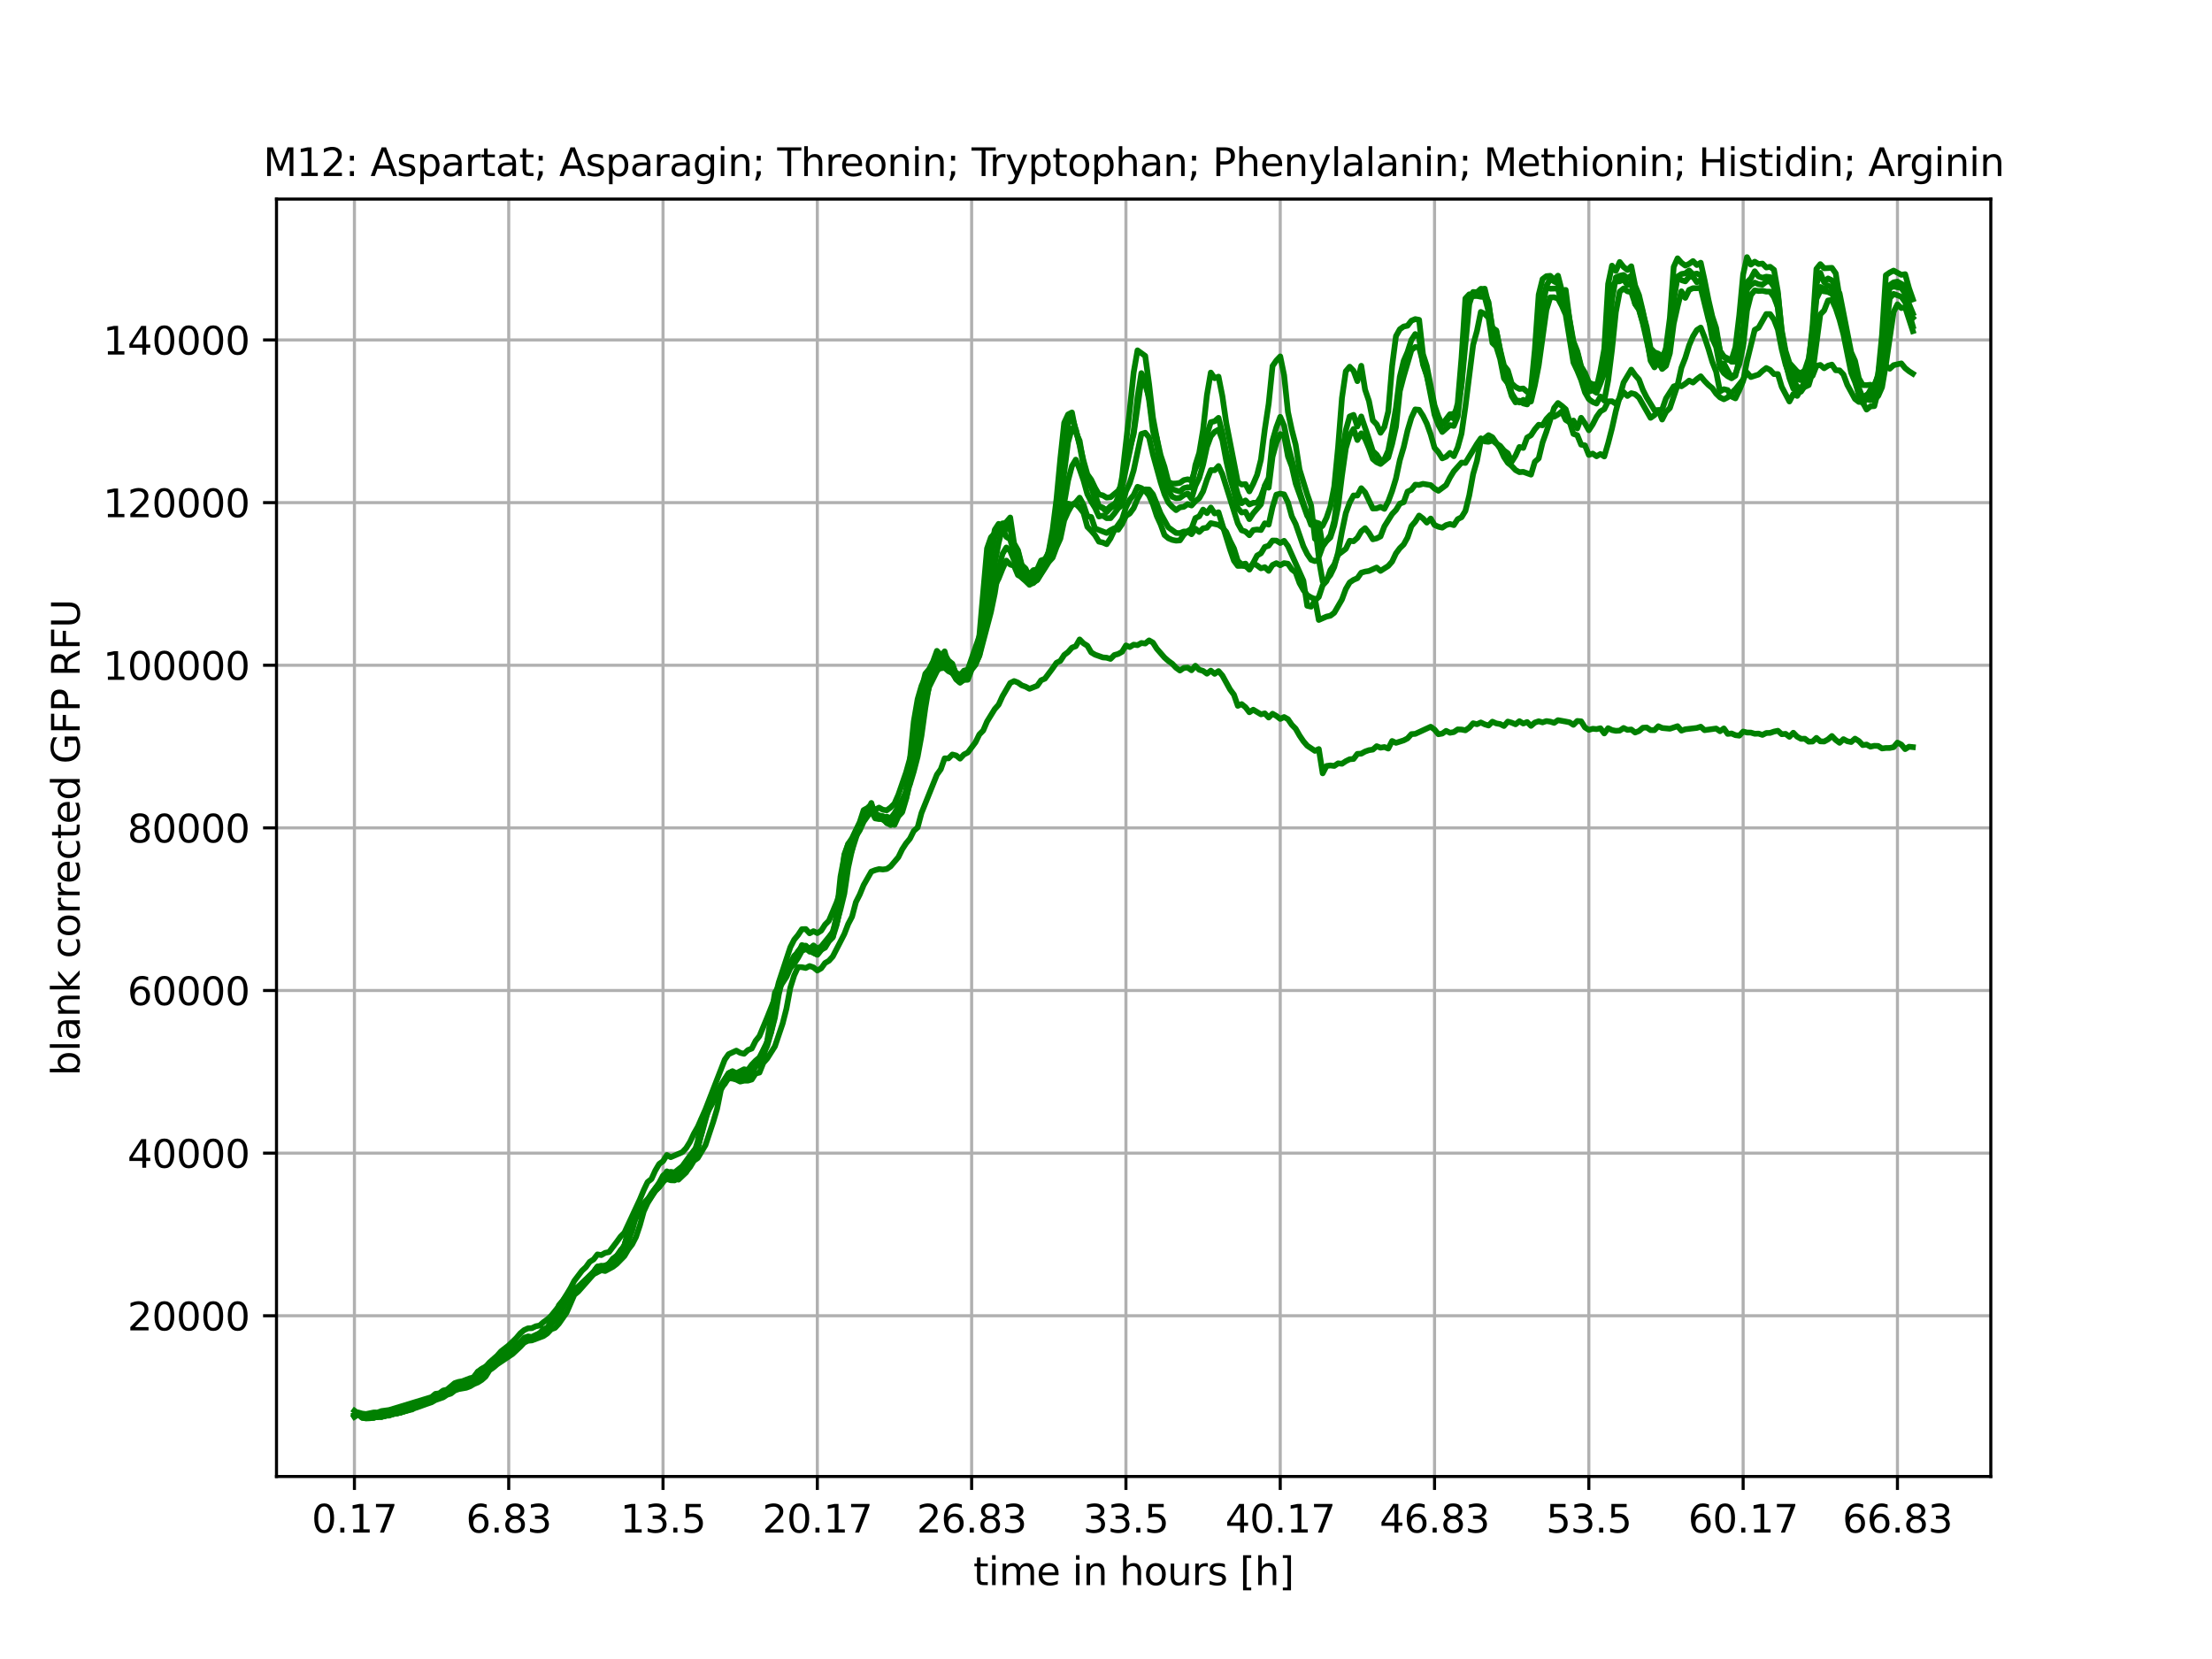 <?xml version="1.0" encoding="utf-8" standalone="no"?>
<!DOCTYPE svg PUBLIC "-//W3C//DTD SVG 1.1//EN"
  "http://www.w3.org/Graphics/SVG/1.1/DTD/svg11.dtd">
<svg xmlns:xlink="http://www.w3.org/1999/xlink" width="576pt" height="432pt" viewBox="0 0 576 432" xmlns="http://www.w3.org/2000/svg" version="1.1">
 <defs>
  <style type="text/css">*{stroke-linejoin: round; stroke-linecap: butt}</style>
 </defs>
 <g id="figure_1">
  <g id="patch_1">
   <path d="M 0 432 
L 576 432 
L 576 0 
L 0 0 
z
" style="fill: #ffffff"/>
  </g>
  <g id="axes_1">
   <g id="patch_2">
    <path d="M 72 384.48 
L 518.4 384.48 
L 518.4 51.84 
L 72 51.84 
z
" style="fill: #ffffff"/>
   </g>
   <g id="matplotlib.axis_1">
    <g id="xtick_1">
     <g id="line2d_1">
      <path d="M 92.291 384.48 
L 92.291 51.84 
" clip-path="url(#p91a15ebad7)" style="fill: none; stroke: #b0b0b0; stroke-width: 0.8; stroke-linecap: square"/>
     </g>
     <g id="line2d_2">
      <defs>
       <path id="m76f8c1b709" d="M 0 0 
L 0 3.5 
" style="stroke: #000000; stroke-width: 0.8"/>
      </defs>
      <g>
       <use xlink:href="#m76f8c1b709" x="92.291" y="384.48" style="stroke: #000000; stroke-width: 0.8"/>
      </g>
     </g>
     <g id="text_1">
      <!-- 0.17 -->
      <g transform="translate(81.158 399.078) scale(0.1 -0.1)">
       <defs>
        <path id="DejaVuSans-30" d="M 2034 4250 
Q 1547 4250 1301 3770 
Q 1056 3291 1056 2328 
Q 1056 1369 1301 889 
Q 1547 409 2034 409 
Q 2525 409 2770 889 
Q 3016 1369 3016 2328 
Q 3016 3291 2770 3770 
Q 2525 4250 2034 4250 
z
M 2034 4750 
Q 2819 4750 3233 4129 
Q 3647 3509 3647 2328 
Q 3647 1150 3233 529 
Q 2819 -91 2034 -91 
Q 1250 -91 836 529 
Q 422 1150 422 2328 
Q 422 3509 836 4129 
Q 1250 4750 2034 4750 
z
" transform="scale(0.016)"/>
        <path id="DejaVuSans-2e" d="M 684 794 
L 1344 794 
L 1344 0 
L 684 0 
L 684 794 
z
" transform="scale(0.016)"/>
        <path id="DejaVuSans-31" d="M 794 531 
L 1825 531 
L 1825 4091 
L 703 3866 
L 703 4441 
L 1819 4666 
L 2450 4666 
L 2450 531 
L 3481 531 
L 3481 0 
L 794 0 
L 794 531 
z
" transform="scale(0.016)"/>
        <path id="DejaVuSans-37" d="M 525 4666 
L 3525 4666 
L 3525 4397 
L 1831 0 
L 1172 0 
L 2766 4134 
L 525 4134 
L 525 4666 
z
" transform="scale(0.016)"/>
       </defs>
       <use xlink:href="#DejaVuSans-30"/>
       <use xlink:href="#DejaVuSans-2e" x="63.623"/>
       <use xlink:href="#DejaVuSans-31" x="95.41"/>
       <use xlink:href="#DejaVuSans-37" x="159.033"/>
      </g>
     </g>
    </g>
    <g id="xtick_2">
     <g id="line2d_3">
      <path d="M 132.471 384.48 
L 132.471 51.84 
" clip-path="url(#p91a15ebad7)" style="fill: none; stroke: #b0b0b0; stroke-width: 0.8; stroke-linecap: square"/>
     </g>
     <g id="line2d_4">
      <g>
       <use xlink:href="#m76f8c1b709" x="132.471" y="384.48" style="stroke: #000000; stroke-width: 0.8"/>
      </g>
     </g>
     <g id="text_2">
      <!-- 6.83 -->
      <g transform="translate(121.338 399.078) scale(0.1 -0.1)">
       <defs>
        <path id="DejaVuSans-36" d="M 2113 2584 
Q 1688 2584 1439 2293 
Q 1191 2003 1191 1497 
Q 1191 994 1439 701 
Q 1688 409 2113 409 
Q 2538 409 2786 701 
Q 3034 994 3034 1497 
Q 3034 2003 2786 2293 
Q 2538 2584 2113 2584 
z
M 3366 4563 
L 3366 3988 
Q 3128 4100 2886 4159 
Q 2644 4219 2406 4219 
Q 1781 4219 1451 3797 
Q 1122 3375 1075 2522 
Q 1259 2794 1537 2939 
Q 1816 3084 2150 3084 
Q 2853 3084 3261 2657 
Q 3669 2231 3669 1497 
Q 3669 778 3244 343 
Q 2819 -91 2113 -91 
Q 1303 -91 875 529 
Q 447 1150 447 2328 
Q 447 3434 972 4092 
Q 1497 4750 2381 4750 
Q 2619 4750 2861 4703 
Q 3103 4656 3366 4563 
z
" transform="scale(0.016)"/>
        <path id="DejaVuSans-38" d="M 2034 2216 
Q 1584 2216 1326 1975 
Q 1069 1734 1069 1313 
Q 1069 891 1326 650 
Q 1584 409 2034 409 
Q 2484 409 2743 651 
Q 3003 894 3003 1313 
Q 3003 1734 2745 1975 
Q 2488 2216 2034 2216 
z
M 1403 2484 
Q 997 2584 770 2862 
Q 544 3141 544 3541 
Q 544 4100 942 4425 
Q 1341 4750 2034 4750 
Q 2731 4750 3128 4425 
Q 3525 4100 3525 3541 
Q 3525 3141 3298 2862 
Q 3072 2584 2669 2484 
Q 3125 2378 3379 2068 
Q 3634 1759 3634 1313 
Q 3634 634 3220 271 
Q 2806 -91 2034 -91 
Q 1263 -91 848 271 
Q 434 634 434 1313 
Q 434 1759 690 2068 
Q 947 2378 1403 2484 
z
M 1172 3481 
Q 1172 3119 1398 2916 
Q 1625 2713 2034 2713 
Q 2441 2713 2670 2916 
Q 2900 3119 2900 3481 
Q 2900 3844 2670 4047 
Q 2441 4250 2034 4250 
Q 1625 4250 1398 4047 
Q 1172 3844 1172 3481 
z
" transform="scale(0.016)"/>
        <path id="DejaVuSans-33" d="M 2597 2516 
Q 3050 2419 3304 2112 
Q 3559 1806 3559 1356 
Q 3559 666 3084 287 
Q 2609 -91 1734 -91 
Q 1441 -91 1130 -33 
Q 819 25 488 141 
L 488 750 
Q 750 597 1062 519 
Q 1375 441 1716 441 
Q 2309 441 2620 675 
Q 2931 909 2931 1356 
Q 2931 1769 2642 2001 
Q 2353 2234 1838 2234 
L 1294 2234 
L 1294 2753 
L 1863 2753 
Q 2328 2753 2575 2939 
Q 2822 3125 2822 3475 
Q 2822 3834 2567 4026 
Q 2313 4219 1838 4219 
Q 1578 4219 1281 4162 
Q 984 4106 628 3988 
L 628 4550 
Q 988 4650 1302 4700 
Q 1616 4750 1894 4750 
Q 2613 4750 3031 4423 
Q 3450 4097 3450 3541 
Q 3450 3153 3228 2886 
Q 3006 2619 2597 2516 
z
" transform="scale(0.016)"/>
       </defs>
       <use xlink:href="#DejaVuSans-36"/>
       <use xlink:href="#DejaVuSans-2e" x="63.623"/>
       <use xlink:href="#DejaVuSans-38" x="95.41"/>
       <use xlink:href="#DejaVuSans-33" x="159.033"/>
      </g>
     </g>
    </g>
    <g id="xtick_3">
     <g id="line2d_5">
      <path d="M 172.651 384.48 
L 172.651 51.84 
" clip-path="url(#p91a15ebad7)" style="fill: none; stroke: #b0b0b0; stroke-width: 0.8; stroke-linecap: square"/>
     </g>
     <g id="line2d_6">
      <g>
       <use xlink:href="#m76f8c1b709" x="172.651" y="384.48" style="stroke: #000000; stroke-width: 0.8"/>
      </g>
     </g>
     <g id="text_3">
      <!-- 13.5 -->
      <g transform="translate(161.518 399.078) scale(0.1 -0.1)">
       <defs>
        <path id="DejaVuSans-35" d="M 691 4666 
L 3169 4666 
L 3169 4134 
L 1269 4134 
L 1269 2991 
Q 1406 3038 1543 3061 
Q 1681 3084 1819 3084 
Q 2600 3084 3056 2656 
Q 3513 2228 3513 1497 
Q 3513 744 3044 326 
Q 2575 -91 1722 -91 
Q 1428 -91 1123 -41 
Q 819 9 494 109 
L 494 744 
Q 775 591 1075 516 
Q 1375 441 1709 441 
Q 2250 441 2565 725 
Q 2881 1009 2881 1497 
Q 2881 1984 2565 2268 
Q 2250 2553 1709 2553 
Q 1456 2553 1204 2497 
Q 953 2441 691 2322 
L 691 4666 
z
" transform="scale(0.016)"/>
       </defs>
       <use xlink:href="#DejaVuSans-31"/>
       <use xlink:href="#DejaVuSans-33" x="63.623"/>
       <use xlink:href="#DejaVuSans-2e" x="127.246"/>
       <use xlink:href="#DejaVuSans-35" x="159.033"/>
      </g>
     </g>
    </g>
    <g id="xtick_4">
     <g id="line2d_7">
      <path d="M 212.831 384.48 
L 212.831 51.84 
" clip-path="url(#p91a15ebad7)" style="fill: none; stroke: #b0b0b0; stroke-width: 0.8; stroke-linecap: square"/>
     </g>
     <g id="line2d_8">
      <g>
       <use xlink:href="#m76f8c1b709" x="212.831" y="384.48" style="stroke: #000000; stroke-width: 0.8"/>
      </g>
     </g>
     <g id="text_4">
      <!-- 20.17 -->
      <g transform="translate(198.517 399.078) scale(0.1 -0.1)">
       <defs>
        <path id="DejaVuSans-32" d="M 1228 531 
L 3431 531 
L 3431 0 
L 469 0 
L 469 531 
Q 828 903 1448 1529 
Q 2069 2156 2228 2338 
Q 2531 2678 2651 2914 
Q 2772 3150 2772 3378 
Q 2772 3750 2511 3984 
Q 2250 4219 1831 4219 
Q 1534 4219 1204 4116 
Q 875 4013 500 3803 
L 500 4441 
Q 881 4594 1212 4672 
Q 1544 4750 1819 4750 
Q 2544 4750 2975 4387 
Q 3406 4025 3406 3419 
Q 3406 3131 3298 2873 
Q 3191 2616 2906 2266 
Q 2828 2175 2409 1742 
Q 1991 1309 1228 531 
z
" transform="scale(0.016)"/>
       </defs>
       <use xlink:href="#DejaVuSans-32"/>
       <use xlink:href="#DejaVuSans-30" x="63.623"/>
       <use xlink:href="#DejaVuSans-2e" x="127.246"/>
       <use xlink:href="#DejaVuSans-31" x="159.033"/>
       <use xlink:href="#DejaVuSans-37" x="222.656"/>
      </g>
     </g>
    </g>
    <g id="xtick_5">
     <g id="line2d_9">
      <path d="M 253.011 384.48 
L 253.011 51.84 
" clip-path="url(#p91a15ebad7)" style="fill: none; stroke: #b0b0b0; stroke-width: 0.8; stroke-linecap: square"/>
     </g>
     <g id="line2d_10">
      <g>
       <use xlink:href="#m76f8c1b709" x="253.011" y="384.48" style="stroke: #000000; stroke-width: 0.8"/>
      </g>
     </g>
     <g id="text_5">
      <!-- 26.83 -->
      <g transform="translate(238.697 399.078) scale(0.1 -0.1)">
       <use xlink:href="#DejaVuSans-32"/>
       <use xlink:href="#DejaVuSans-36" x="63.623"/>
       <use xlink:href="#DejaVuSans-2e" x="127.246"/>
       <use xlink:href="#DejaVuSans-38" x="159.033"/>
       <use xlink:href="#DejaVuSans-33" x="222.656"/>
      </g>
     </g>
    </g>
    <g id="xtick_6">
     <g id="line2d_11">
      <path d="M 293.191 384.48 
L 293.191 51.84 
" clip-path="url(#p91a15ebad7)" style="fill: none; stroke: #b0b0b0; stroke-width: 0.8; stroke-linecap: square"/>
     </g>
     <g id="line2d_12">
      <g>
       <use xlink:href="#m76f8c1b709" x="293.191" y="384.48" style="stroke: #000000; stroke-width: 0.8"/>
      </g>
     </g>
     <g id="text_6">
      <!-- 33.5 -->
      <g transform="translate(282.058 399.078) scale(0.1 -0.1)">
       <use xlink:href="#DejaVuSans-33"/>
       <use xlink:href="#DejaVuSans-33" x="63.623"/>
       <use xlink:href="#DejaVuSans-2e" x="127.246"/>
       <use xlink:href="#DejaVuSans-35" x="159.033"/>
      </g>
     </g>
    </g>
    <g id="xtick_7">
     <g id="line2d_13">
      <path d="M 333.371 384.48 
L 333.371 51.84 
" clip-path="url(#p91a15ebad7)" style="fill: none; stroke: #b0b0b0; stroke-width: 0.8; stroke-linecap: square"/>
     </g>
     <g id="line2d_14">
      <g>
       <use xlink:href="#m76f8c1b709" x="333.371" y="384.48" style="stroke: #000000; stroke-width: 0.8"/>
      </g>
     </g>
     <g id="text_7">
      <!-- 40.17 -->
      <g transform="translate(319.057 399.078) scale(0.1 -0.1)">
       <defs>
        <path id="DejaVuSans-34" d="M 2419 4116 
L 825 1625 
L 2419 1625 
L 2419 4116 
z
M 2253 4666 
L 3047 4666 
L 3047 1625 
L 3713 1625 
L 3713 1100 
L 3047 1100 
L 3047 0 
L 2419 0 
L 2419 1100 
L 313 1100 
L 313 1709 
L 2253 4666 
z
" transform="scale(0.016)"/>
       </defs>
       <use xlink:href="#DejaVuSans-34"/>
       <use xlink:href="#DejaVuSans-30" x="63.623"/>
       <use xlink:href="#DejaVuSans-2e" x="127.246"/>
       <use xlink:href="#DejaVuSans-31" x="159.033"/>
       <use xlink:href="#DejaVuSans-37" x="222.656"/>
      </g>
     </g>
    </g>
    <g id="xtick_8">
     <g id="line2d_15">
      <path d="M 373.551 384.48 
L 373.551 51.84 
" clip-path="url(#p91a15ebad7)" style="fill: none; stroke: #b0b0b0; stroke-width: 0.8; stroke-linecap: square"/>
     </g>
     <g id="line2d_16">
      <g>
       <use xlink:href="#m76f8c1b709" x="373.551" y="384.48" style="stroke: #000000; stroke-width: 0.8"/>
      </g>
     </g>
     <g id="text_8">
      <!-- 46.83 -->
      <g transform="translate(359.237 399.078) scale(0.1 -0.1)">
       <use xlink:href="#DejaVuSans-34"/>
       <use xlink:href="#DejaVuSans-36" x="63.623"/>
       <use xlink:href="#DejaVuSans-2e" x="127.246"/>
       <use xlink:href="#DejaVuSans-38" x="159.033"/>
       <use xlink:href="#DejaVuSans-33" x="222.656"/>
      </g>
     </g>
    </g>
    <g id="xtick_9">
     <g id="line2d_17">
      <path d="M 413.731 384.48 
L 413.731 51.84 
" clip-path="url(#p91a15ebad7)" style="fill: none; stroke: #b0b0b0; stroke-width: 0.8; stroke-linecap: square"/>
     </g>
     <g id="line2d_18">
      <g>
       <use xlink:href="#m76f8c1b709" x="413.731" y="384.48" style="stroke: #000000; stroke-width: 0.8"/>
      </g>
     </g>
     <g id="text_9">
      <!-- 53.5 -->
      <g transform="translate(402.598 399.078) scale(0.1 -0.1)">
       <use xlink:href="#DejaVuSans-35"/>
       <use xlink:href="#DejaVuSans-33" x="63.623"/>
       <use xlink:href="#DejaVuSans-2e" x="127.246"/>
       <use xlink:href="#DejaVuSans-35" x="159.033"/>
      </g>
     </g>
    </g>
    <g id="xtick_10">
     <g id="line2d_19">
      <path d="M 453.911 384.48 
L 453.911 51.84 
" clip-path="url(#p91a15ebad7)" style="fill: none; stroke: #b0b0b0; stroke-width: 0.8; stroke-linecap: square"/>
     </g>
     <g id="line2d_20">
      <g>
       <use xlink:href="#m76f8c1b709" x="453.911" y="384.48" style="stroke: #000000; stroke-width: 0.8"/>
      </g>
     </g>
     <g id="text_10">
      <!-- 60.17 -->
      <g transform="translate(439.597 399.078) scale(0.1 -0.1)">
       <use xlink:href="#DejaVuSans-36"/>
       <use xlink:href="#DejaVuSans-30" x="63.623"/>
       <use xlink:href="#DejaVuSans-2e" x="127.246"/>
       <use xlink:href="#DejaVuSans-31" x="159.033"/>
       <use xlink:href="#DejaVuSans-37" x="222.656"/>
      </g>
     </g>
    </g>
    <g id="xtick_11">
     <g id="line2d_21">
      <path d="M 494.091 384.48 
L 494.091 51.84 
" clip-path="url(#p91a15ebad7)" style="fill: none; stroke: #b0b0b0; stroke-width: 0.8; stroke-linecap: square"/>
     </g>
     <g id="line2d_22">
      <g>
       <use xlink:href="#m76f8c1b709" x="494.091" y="384.48" style="stroke: #000000; stroke-width: 0.8"/>
      </g>
     </g>
     <g id="text_11">
      <!-- 66.83 -->
      <g transform="translate(479.777 399.078) scale(0.1 -0.1)">
       <use xlink:href="#DejaVuSans-36"/>
       <use xlink:href="#DejaVuSans-36" x="63.623"/>
       <use xlink:href="#DejaVuSans-2e" x="127.246"/>
       <use xlink:href="#DejaVuSans-38" x="159.033"/>
       <use xlink:href="#DejaVuSans-33" x="222.656"/>
      </g>
     </g>
    </g>
    <g id="text_12">
     <!-- time in hours [h] -->
     <g transform="translate(253.452 412.757) scale(0.1 -0.1)">
      <defs>
       <path id="DejaVuSans-74" d="M 1172 4494 
L 1172 3500 
L 2356 3500 
L 2356 3053 
L 1172 3053 
L 1172 1153 
Q 1172 725 1289 603 
Q 1406 481 1766 481 
L 2356 481 
L 2356 0 
L 1766 0 
Q 1100 0 847 248 
Q 594 497 594 1153 
L 594 3053 
L 172 3053 
L 172 3500 
L 594 3500 
L 594 4494 
L 1172 4494 
z
" transform="scale(0.016)"/>
       <path id="DejaVuSans-69" d="M 603 3500 
L 1178 3500 
L 1178 0 
L 603 0 
L 603 3500 
z
M 603 4863 
L 1178 4863 
L 1178 4134 
L 603 4134 
L 603 4863 
z
" transform="scale(0.016)"/>
       <path id="DejaVuSans-6d" d="M 3328 2828 
Q 3544 3216 3844 3400 
Q 4144 3584 4550 3584 
Q 5097 3584 5394 3201 
Q 5691 2819 5691 2113 
L 5691 0 
L 5113 0 
L 5113 2094 
Q 5113 2597 4934 2840 
Q 4756 3084 4391 3084 
Q 3944 3084 3684 2787 
Q 3425 2491 3425 1978 
L 3425 0 
L 2847 0 
L 2847 2094 
Q 2847 2600 2669 2842 
Q 2491 3084 2119 3084 
Q 1678 3084 1418 2786 
Q 1159 2488 1159 1978 
L 1159 0 
L 581 0 
L 581 3500 
L 1159 3500 
L 1159 2956 
Q 1356 3278 1631 3431 
Q 1906 3584 2284 3584 
Q 2666 3584 2933 3390 
Q 3200 3197 3328 2828 
z
" transform="scale(0.016)"/>
       <path id="DejaVuSans-65" d="M 3597 1894 
L 3597 1613 
L 953 1613 
Q 991 1019 1311 708 
Q 1631 397 2203 397 
Q 2534 397 2845 478 
Q 3156 559 3463 722 
L 3463 178 
Q 3153 47 2828 -22 
Q 2503 -91 2169 -91 
Q 1331 -91 842 396 
Q 353 884 353 1716 
Q 353 2575 817 3079 
Q 1281 3584 2069 3584 
Q 2775 3584 3186 3129 
Q 3597 2675 3597 1894 
z
M 3022 2063 
Q 3016 2534 2758 2815 
Q 2500 3097 2075 3097 
Q 1594 3097 1305 2825 
Q 1016 2553 972 2059 
L 3022 2063 
z
" transform="scale(0.016)"/>
       <path id="DejaVuSans-20" transform="scale(0.016)"/>
       <path id="DejaVuSans-6e" d="M 3513 2113 
L 3513 0 
L 2938 0 
L 2938 2094 
Q 2938 2591 2744 2837 
Q 2550 3084 2163 3084 
Q 1697 3084 1428 2787 
Q 1159 2491 1159 1978 
L 1159 0 
L 581 0 
L 581 3500 
L 1159 3500 
L 1159 2956 
Q 1366 3272 1645 3428 
Q 1925 3584 2291 3584 
Q 2894 3584 3203 3211 
Q 3513 2838 3513 2113 
z
" transform="scale(0.016)"/>
       <path id="DejaVuSans-68" d="M 3513 2113 
L 3513 0 
L 2938 0 
L 2938 2094 
Q 2938 2591 2744 2837 
Q 2550 3084 2163 3084 
Q 1697 3084 1428 2787 
Q 1159 2491 1159 1978 
L 1159 0 
L 581 0 
L 581 4863 
L 1159 4863 
L 1159 2956 
Q 1366 3272 1645 3428 
Q 1925 3584 2291 3584 
Q 2894 3584 3203 3211 
Q 3513 2838 3513 2113 
z
" transform="scale(0.016)"/>
       <path id="DejaVuSans-6f" d="M 1959 3097 
Q 1497 3097 1228 2736 
Q 959 2375 959 1747 
Q 959 1119 1226 758 
Q 1494 397 1959 397 
Q 2419 397 2687 759 
Q 2956 1122 2956 1747 
Q 2956 2369 2687 2733 
Q 2419 3097 1959 3097 
z
M 1959 3584 
Q 2709 3584 3137 3096 
Q 3566 2609 3566 1747 
Q 3566 888 3137 398 
Q 2709 -91 1959 -91 
Q 1206 -91 779 398 
Q 353 888 353 1747 
Q 353 2609 779 3096 
Q 1206 3584 1959 3584 
z
" transform="scale(0.016)"/>
       <path id="DejaVuSans-75" d="M 544 1381 
L 544 3500 
L 1119 3500 
L 1119 1403 
Q 1119 906 1312 657 
Q 1506 409 1894 409 
Q 2359 409 2629 706 
Q 2900 1003 2900 1516 
L 2900 3500 
L 3475 3500 
L 3475 0 
L 2900 0 
L 2900 538 
Q 2691 219 2414 64 
Q 2138 -91 1772 -91 
Q 1169 -91 856 284 
Q 544 659 544 1381 
z
M 1991 3584 
L 1991 3584 
z
" transform="scale(0.016)"/>
       <path id="DejaVuSans-72" d="M 2631 2963 
Q 2534 3019 2420 3045 
Q 2306 3072 2169 3072 
Q 1681 3072 1420 2755 
Q 1159 2438 1159 1844 
L 1159 0 
L 581 0 
L 581 3500 
L 1159 3500 
L 1159 2956 
Q 1341 3275 1631 3429 
Q 1922 3584 2338 3584 
Q 2397 3584 2469 3576 
Q 2541 3569 2628 3553 
L 2631 2963 
z
" transform="scale(0.016)"/>
       <path id="DejaVuSans-73" d="M 2834 3397 
L 2834 2853 
Q 2591 2978 2328 3040 
Q 2066 3103 1784 3103 
Q 1356 3103 1142 2972 
Q 928 2841 928 2578 
Q 928 2378 1081 2264 
Q 1234 2150 1697 2047 
L 1894 2003 
Q 2506 1872 2764 1633 
Q 3022 1394 3022 966 
Q 3022 478 2636 193 
Q 2250 -91 1575 -91 
Q 1294 -91 989 -36 
Q 684 19 347 128 
L 347 722 
Q 666 556 975 473 
Q 1284 391 1588 391 
Q 1994 391 2212 530 
Q 2431 669 2431 922 
Q 2431 1156 2273 1281 
Q 2116 1406 1581 1522 
L 1381 1569 
Q 847 1681 609 1914 
Q 372 2147 372 2553 
Q 372 3047 722 3315 
Q 1072 3584 1716 3584 
Q 2034 3584 2315 3537 
Q 2597 3491 2834 3397 
z
" transform="scale(0.016)"/>
       <path id="DejaVuSans-5b" d="M 550 4863 
L 1875 4863 
L 1875 4416 
L 1125 4416 
L 1125 -397 
L 1875 -397 
L 1875 -844 
L 550 -844 
L 550 4863 
z
" transform="scale(0.016)"/>
       <path id="DejaVuSans-5d" d="M 1947 4863 
L 1947 -844 
L 622 -844 
L 622 -397 
L 1369 -397 
L 1369 4416 
L 622 4416 
L 622 4863 
L 1947 4863 
z
" transform="scale(0.016)"/>
      </defs>
      <use xlink:href="#DejaVuSans-74"/>
      <use xlink:href="#DejaVuSans-69" x="39.209"/>
      <use xlink:href="#DejaVuSans-6d" x="66.992"/>
      <use xlink:href="#DejaVuSans-65" x="164.404"/>
      <use xlink:href="#DejaVuSans-20" x="225.928"/>
      <use xlink:href="#DejaVuSans-69" x="257.715"/>
      <use xlink:href="#DejaVuSans-6e" x="285.498"/>
      <use xlink:href="#DejaVuSans-20" x="348.877"/>
      <use xlink:href="#DejaVuSans-68" x="380.664"/>
      <use xlink:href="#DejaVuSans-6f" x="444.043"/>
      <use xlink:href="#DejaVuSans-75" x="505.225"/>
      <use xlink:href="#DejaVuSans-72" x="568.604"/>
      <use xlink:href="#DejaVuSans-73" x="609.717"/>
      <use xlink:href="#DejaVuSans-20" x="661.816"/>
      <use xlink:href="#DejaVuSans-5b" x="693.604"/>
      <use xlink:href="#DejaVuSans-68" x="732.617"/>
      <use xlink:href="#DejaVuSans-5d" x="795.996"/>
     </g>
    </g>
   </g>
   <g id="matplotlib.axis_2">
    <g id="ytick_1">
     <g id="line2d_23">
      <path d="M 72 342.627 
L 518.4 342.627 
" clip-path="url(#p91a15ebad7)" style="fill: none; stroke: #b0b0b0; stroke-width: 0.8; stroke-linecap: square"/>
     </g>
     <g id="line2d_24">
      <defs>
       <path id="m3f19de1472" d="M 0 0 
L -3.5 0 
" style="stroke: #000000; stroke-width: 0.8"/>
      </defs>
      <g>
       <use xlink:href="#m3f19de1472" x="72" y="342.627" style="stroke: #000000; stroke-width: 0.8"/>
      </g>
     </g>
     <g id="text_13">
      <!-- 20000 -->
      <g transform="translate(33.188 346.426) scale(0.1 -0.1)">
       <use xlink:href="#DejaVuSans-32"/>
       <use xlink:href="#DejaVuSans-30" x="63.623"/>
       <use xlink:href="#DejaVuSans-30" x="127.246"/>
       <use xlink:href="#DejaVuSans-30" x="190.869"/>
       <use xlink:href="#DejaVuSans-30" x="254.492"/>
      </g>
     </g>
    </g>
    <g id="ytick_2">
     <g id="line2d_25">
      <path d="M 72 300.277 
L 518.4 300.277 
" clip-path="url(#p91a15ebad7)" style="fill: none; stroke: #b0b0b0; stroke-width: 0.8; stroke-linecap: square"/>
     </g>
     <g id="line2d_26">
      <g>
       <use xlink:href="#m3f19de1472" x="72" y="300.277" style="stroke: #000000; stroke-width: 0.8"/>
      </g>
     </g>
     <g id="text_14">
      <!-- 40000 -->
      <g transform="translate(33.188 304.076) scale(0.1 -0.1)">
       <use xlink:href="#DejaVuSans-34"/>
       <use xlink:href="#DejaVuSans-30" x="63.623"/>
       <use xlink:href="#DejaVuSans-30" x="127.246"/>
       <use xlink:href="#DejaVuSans-30" x="190.869"/>
       <use xlink:href="#DejaVuSans-30" x="254.492"/>
      </g>
     </g>
    </g>
    <g id="ytick_3">
     <g id="line2d_27">
      <path d="M 72 257.927 
L 518.4 257.927 
" clip-path="url(#p91a15ebad7)" style="fill: none; stroke: #b0b0b0; stroke-width: 0.8; stroke-linecap: square"/>
     </g>
     <g id="line2d_28">
      <g>
       <use xlink:href="#m3f19de1472" x="72" y="257.927" style="stroke: #000000; stroke-width: 0.8"/>
      </g>
     </g>
     <g id="text_15">
      <!-- 60000 -->
      <g transform="translate(33.188 261.726) scale(0.1 -0.1)">
       <use xlink:href="#DejaVuSans-36"/>
       <use xlink:href="#DejaVuSans-30" x="63.623"/>
       <use xlink:href="#DejaVuSans-30" x="127.246"/>
       <use xlink:href="#DejaVuSans-30" x="190.869"/>
       <use xlink:href="#DejaVuSans-30" x="254.492"/>
      </g>
     </g>
    </g>
    <g id="ytick_4">
     <g id="line2d_29">
      <path d="M 72 215.576 
L 518.4 215.576 
" clip-path="url(#p91a15ebad7)" style="fill: none; stroke: #b0b0b0; stroke-width: 0.8; stroke-linecap: square"/>
     </g>
     <g id="line2d_30">
      <g>
       <use xlink:href="#m3f19de1472" x="72" y="215.576" style="stroke: #000000; stroke-width: 0.8"/>
      </g>
     </g>
     <g id="text_16">
      <!-- 80000 -->
      <g transform="translate(33.188 219.376) scale(0.1 -0.1)">
       <use xlink:href="#DejaVuSans-38"/>
       <use xlink:href="#DejaVuSans-30" x="63.623"/>
       <use xlink:href="#DejaVuSans-30" x="127.246"/>
       <use xlink:href="#DejaVuSans-30" x="190.869"/>
       <use xlink:href="#DejaVuSans-30" x="254.492"/>
      </g>
     </g>
    </g>
    <g id="ytick_5">
     <g id="line2d_31">
      <path d="M 72 173.226 
L 518.4 173.226 
" clip-path="url(#p91a15ebad7)" style="fill: none; stroke: #b0b0b0; stroke-width: 0.8; stroke-linecap: square"/>
     </g>
     <g id="line2d_32">
      <g>
       <use xlink:href="#m3f19de1472" x="72" y="173.226" style="stroke: #000000; stroke-width: 0.8"/>
      </g>
     </g>
     <g id="text_17">
      <!-- 100000 -->
      <g transform="translate(26.825 177.025) scale(0.1 -0.1)">
       <use xlink:href="#DejaVuSans-31"/>
       <use xlink:href="#DejaVuSans-30" x="63.623"/>
       <use xlink:href="#DejaVuSans-30" x="127.246"/>
       <use xlink:href="#DejaVuSans-30" x="190.869"/>
       <use xlink:href="#DejaVuSans-30" x="254.492"/>
       <use xlink:href="#DejaVuSans-30" x="318.115"/>
      </g>
     </g>
    </g>
    <g id="ytick_6">
     <g id="line2d_33">
      <path d="M 72 130.876 
L 518.4 130.876 
" clip-path="url(#p91a15ebad7)" style="fill: none; stroke: #b0b0b0; stroke-width: 0.8; stroke-linecap: square"/>
     </g>
     <g id="line2d_34">
      <g>
       <use xlink:href="#m3f19de1472" x="72" y="130.876" style="stroke: #000000; stroke-width: 0.8"/>
      </g>
     </g>
     <g id="text_18">
      <!-- 120000 -->
      <g transform="translate(26.825 134.675) scale(0.1 -0.1)">
       <use xlink:href="#DejaVuSans-31"/>
       <use xlink:href="#DejaVuSans-32" x="63.623"/>
       <use xlink:href="#DejaVuSans-30" x="127.246"/>
       <use xlink:href="#DejaVuSans-30" x="190.869"/>
       <use xlink:href="#DejaVuSans-30" x="254.492"/>
       <use xlink:href="#DejaVuSans-30" x="318.115"/>
      </g>
     </g>
    </g>
    <g id="ytick_7">
     <g id="line2d_35">
      <path d="M 72 88.526 
L 518.4 88.526 
" clip-path="url(#p91a15ebad7)" style="fill: none; stroke: #b0b0b0; stroke-width: 0.8; stroke-linecap: square"/>
     </g>
     <g id="line2d_36">
      <g>
       <use xlink:href="#m3f19de1472" x="72" y="88.526" style="stroke: #000000; stroke-width: 0.8"/>
      </g>
     </g>
     <g id="text_19">
      <!-- 140000 -->
      <g transform="translate(26.825 92.325) scale(0.1 -0.1)">
       <use xlink:href="#DejaVuSans-31"/>
       <use xlink:href="#DejaVuSans-34" x="63.623"/>
       <use xlink:href="#DejaVuSans-30" x="127.246"/>
       <use xlink:href="#DejaVuSans-30" x="190.869"/>
       <use xlink:href="#DejaVuSans-30" x="254.492"/>
       <use xlink:href="#DejaVuSans-30" x="318.115"/>
      </g>
     </g>
    </g>
    <g id="text_20">
     <!-- blank corrected GFP RFU -->
     <g transform="translate(20.745 280.149) rotate(-90) scale(0.1 -0.1)">
      <defs>
       <path id="DejaVuSans-62" d="M 3116 1747 
Q 3116 2381 2855 2742 
Q 2594 3103 2138 3103 
Q 1681 3103 1420 2742 
Q 1159 2381 1159 1747 
Q 1159 1113 1420 752 
Q 1681 391 2138 391 
Q 2594 391 2855 752 
Q 3116 1113 3116 1747 
z
M 1159 2969 
Q 1341 3281 1617 3432 
Q 1894 3584 2278 3584 
Q 2916 3584 3314 3078 
Q 3713 2572 3713 1747 
Q 3713 922 3314 415 
Q 2916 -91 2278 -91 
Q 1894 -91 1617 61 
Q 1341 213 1159 525 
L 1159 0 
L 581 0 
L 581 4863 
L 1159 4863 
L 1159 2969 
z
" transform="scale(0.016)"/>
       <path id="DejaVuSans-6c" d="M 603 4863 
L 1178 4863 
L 1178 0 
L 603 0 
L 603 4863 
z
" transform="scale(0.016)"/>
       <path id="DejaVuSans-61" d="M 2194 1759 
Q 1497 1759 1228 1600 
Q 959 1441 959 1056 
Q 959 750 1161 570 
Q 1363 391 1709 391 
Q 2188 391 2477 730 
Q 2766 1069 2766 1631 
L 2766 1759 
L 2194 1759 
z
M 3341 1997 
L 3341 0 
L 2766 0 
L 2766 531 
Q 2569 213 2275 61 
Q 1981 -91 1556 -91 
Q 1019 -91 701 211 
Q 384 513 384 1019 
Q 384 1609 779 1909 
Q 1175 2209 1959 2209 
L 2766 2209 
L 2766 2266 
Q 2766 2663 2505 2880 
Q 2244 3097 1772 3097 
Q 1472 3097 1187 3025 
Q 903 2953 641 2809 
L 641 3341 
Q 956 3463 1253 3523 
Q 1550 3584 1831 3584 
Q 2591 3584 2966 3190 
Q 3341 2797 3341 1997 
z
" transform="scale(0.016)"/>
       <path id="DejaVuSans-6b" d="M 581 4863 
L 1159 4863 
L 1159 1991 
L 2875 3500 
L 3609 3500 
L 1753 1863 
L 3688 0 
L 2938 0 
L 1159 1709 
L 1159 0 
L 581 0 
L 581 4863 
z
" transform="scale(0.016)"/>
       <path id="DejaVuSans-63" d="M 3122 3366 
L 3122 2828 
Q 2878 2963 2633 3030 
Q 2388 3097 2138 3097 
Q 1578 3097 1268 2742 
Q 959 2388 959 1747 
Q 959 1106 1268 751 
Q 1578 397 2138 397 
Q 2388 397 2633 464 
Q 2878 531 3122 666 
L 3122 134 
Q 2881 22 2623 -34 
Q 2366 -91 2075 -91 
Q 1284 -91 818 406 
Q 353 903 353 1747 
Q 353 2603 823 3093 
Q 1294 3584 2113 3584 
Q 2378 3584 2631 3529 
Q 2884 3475 3122 3366 
z
" transform="scale(0.016)"/>
       <path id="DejaVuSans-64" d="M 2906 2969 
L 2906 4863 
L 3481 4863 
L 3481 0 
L 2906 0 
L 2906 525 
Q 2725 213 2448 61 
Q 2172 -91 1784 -91 
Q 1150 -91 751 415 
Q 353 922 353 1747 
Q 353 2572 751 3078 
Q 1150 3584 1784 3584 
Q 2172 3584 2448 3432 
Q 2725 3281 2906 2969 
z
M 947 1747 
Q 947 1113 1208 752 
Q 1469 391 1925 391 
Q 2381 391 2643 752 
Q 2906 1113 2906 1747 
Q 2906 2381 2643 2742 
Q 2381 3103 1925 3103 
Q 1469 3103 1208 2742 
Q 947 2381 947 1747 
z
" transform="scale(0.016)"/>
       <path id="DejaVuSans-47" d="M 3809 666 
L 3809 1919 
L 2778 1919 
L 2778 2438 
L 4434 2438 
L 4434 434 
Q 4069 175 3628 42 
Q 3188 -91 2688 -91 
Q 1594 -91 976 548 
Q 359 1188 359 2328 
Q 359 3472 976 4111 
Q 1594 4750 2688 4750 
Q 3144 4750 3555 4637 
Q 3966 4525 4313 4306 
L 4313 3634 
Q 3963 3931 3569 4081 
Q 3175 4231 2741 4231 
Q 1884 4231 1454 3753 
Q 1025 3275 1025 2328 
Q 1025 1384 1454 906 
Q 1884 428 2741 428 
Q 3075 428 3337 486 
Q 3600 544 3809 666 
z
" transform="scale(0.016)"/>
       <path id="DejaVuSans-46" d="M 628 4666 
L 3309 4666 
L 3309 4134 
L 1259 4134 
L 1259 2759 
L 3109 2759 
L 3109 2228 
L 1259 2228 
L 1259 0 
L 628 0 
L 628 4666 
z
" transform="scale(0.016)"/>
       <path id="DejaVuSans-50" d="M 1259 4147 
L 1259 2394 
L 2053 2394 
Q 2494 2394 2734 2622 
Q 2975 2850 2975 3272 
Q 2975 3691 2734 3919 
Q 2494 4147 2053 4147 
L 1259 4147 
z
M 628 4666 
L 2053 4666 
Q 2838 4666 3239 4311 
Q 3641 3956 3641 3272 
Q 3641 2581 3239 2228 
Q 2838 1875 2053 1875 
L 1259 1875 
L 1259 0 
L 628 0 
L 628 4666 
z
" transform="scale(0.016)"/>
       <path id="DejaVuSans-52" d="M 2841 2188 
Q 3044 2119 3236 1894 
Q 3428 1669 3622 1275 
L 4263 0 
L 3584 0 
L 2988 1197 
Q 2756 1666 2539 1819 
Q 2322 1972 1947 1972 
L 1259 1972 
L 1259 0 
L 628 0 
L 628 4666 
L 2053 4666 
Q 2853 4666 3247 4331 
Q 3641 3997 3641 3322 
Q 3641 2881 3436 2590 
Q 3231 2300 2841 2188 
z
M 1259 4147 
L 1259 2491 
L 2053 2491 
Q 2509 2491 2742 2702 
Q 2975 2913 2975 3322 
Q 2975 3731 2742 3939 
Q 2509 4147 2053 4147 
L 1259 4147 
z
" transform="scale(0.016)"/>
       <path id="DejaVuSans-55" d="M 556 4666 
L 1191 4666 
L 1191 1831 
Q 1191 1081 1462 751 
Q 1734 422 2344 422 
Q 2950 422 3222 751 
Q 3494 1081 3494 1831 
L 3494 4666 
L 4128 4666 
L 4128 1753 
Q 4128 841 3676 375 
Q 3225 -91 2344 -91 
Q 1459 -91 1007 375 
Q 556 841 556 1753 
L 556 4666 
z
" transform="scale(0.016)"/>
      </defs>
      <use xlink:href="#DejaVuSans-62"/>
      <use xlink:href="#DejaVuSans-6c" x="63.477"/>
      <use xlink:href="#DejaVuSans-61" x="91.26"/>
      <use xlink:href="#DejaVuSans-6e" x="152.539"/>
      <use xlink:href="#DejaVuSans-6b" x="215.918"/>
      <use xlink:href="#DejaVuSans-20" x="273.828"/>
      <use xlink:href="#DejaVuSans-63" x="305.615"/>
      <use xlink:href="#DejaVuSans-6f" x="360.596"/>
      <use xlink:href="#DejaVuSans-72" x="421.777"/>
      <use xlink:href="#DejaVuSans-72" x="461.141"/>
      <use xlink:href="#DejaVuSans-65" x="500.004"/>
      <use xlink:href="#DejaVuSans-63" x="561.527"/>
      <use xlink:href="#DejaVuSans-74" x="616.508"/>
      <use xlink:href="#DejaVuSans-65" x="655.717"/>
      <use xlink:href="#DejaVuSans-64" x="717.24"/>
      <use xlink:href="#DejaVuSans-20" x="780.717"/>
      <use xlink:href="#DejaVuSans-47" x="812.504"/>
      <use xlink:href="#DejaVuSans-46" x="889.994"/>
      <use xlink:href="#DejaVuSans-50" x="947.514"/>
      <use xlink:href="#DejaVuSans-20" x="1007.816"/>
      <use xlink:href="#DejaVuSans-52" x="1039.604"/>
      <use xlink:href="#DejaVuSans-46" x="1109.086"/>
      <use xlink:href="#DejaVuSans-55" x="1166.605"/>
     </g>
    </g>
   </g>
   <g id="line2d_37">
    <path d="M 92.291 368.697 
L 93.295 367.808 
L 94.3 368.098 
L 95.304 368.214 
L 97.313 367.81 
L 98.318 367.818 
L 99.322 367.442 
L 101.331 367.168 
L 112.381 363.804 
L 113.385 362.959 
L 114.39 362.832 
L 115.394 362.091 
L 116.399 361.86 
L 118.408 360.164 
L 119.412 359.84 
L 120.417 359.66 
L 122.426 358.885 
L 123.43 358.688 
L 124.435 357.447 
L 125.439 356.538 
L 126.444 355.95 
L 127.448 354.794 
L 129.457 353.03 
L 130.462 351.893 
L 132.471 350.33 
L 134.48 348.39 
L 135.484 347.19 
L 136.489 346.351 
L 137.493 345.894 
L 138.498 345.847 
L 139.502 345.362 
L 140.507 345.167 
L 141.511 344.284 
L 142.516 343.573 
L 143.52 342.639 
L 145.529 340.149 
L 146.534 338.777 
L 148.543 335.448 
L 149.547 333.53 
L 151.556 330.883 
L 152.561 329.959 
L 153.565 328.57 
L 154.57 327.946 
L 155.574 326.646 
L 156.579 326.817 
L 157.583 326.239 
L 158.588 326.038 
L 160.597 323.382 
L 161.601 321.989 
L 162.606 320.968 
L 166.624 312.331 
L 167.628 309.907 
L 168.633 307.798 
L 169.637 307.016 
L 170.642 304.803 
L 171.646 303.099 
L 172.651 302.375 
L 173.655 300.761 
L 174.66 301.32 
L 177.673 300.028 
L 178.678 298.953 
L 179.682 297.326 
L 180.687 295.194 
L 181.691 293.437 
L 183.7 288.882 
L 188.723 275.931 
L 189.727 274.51 
L 191.736 273.585 
L 192.741 274.152 
L 193.745 274.406 
L 194.75 273.439 
L 195.754 273.045 
L 196.759 271.044 
L 197.763 269.784 
L 199.772 264.969 
L 201.781 259.91 
L 202.786 255.808 
L 205.799 246.667 
L 206.804 244.694 
L 207.808 243.474 
L 208.813 241.962 
L 209.817 241.928 
L 210.822 243.029 
L 211.826 242.476 
L 212.831 242.966 
L 213.835 242.345 
L 214.84 240.768 
L 215.844 239.762 
L 217.853 235.002 
L 218.858 231.963 
L 219.862 228.3 
L 220.867 223.916 
L 221.871 221.361 
L 223.88 215.072 
L 224.885 212.8 
L 225.889 211.106 
L 226.894 210.032 
L 227.898 210.843 
L 228.903 210.301 
L 229.907 210.86 
L 230.912 210.998 
L 231.916 210.256 
L 232.921 209.244 
L 233.925 206.957 
L 235.934 201.157 
L 237.943 194.007 
L 240.957 182.606 
L 241.961 178.843 
L 243.97 174.803 
L 244.975 173.492 
L 245.979 173.386 
L 247.988 175.294 
L 248.993 175.269 
L 249.997 175.891 
L 251.002 174.644 
L 252.006 174.396 
L 255.02 165.708 
L 256.024 161.7 
L 257.029 159.231 
L 259.038 152.588 
L 260.042 150.657 
L 261.047 148.135 
L 262.051 145.986 
L 263.056 147.006 
L 264.06 147.326 
L 265.065 149.74 
L 266.069 150.307 
L 268.078 152.088 
L 269.083 151.832 
L 270.087 150.83 
L 271.092 148.489 
L 272.096 147.394 
L 273.101 144.851 
L 274.105 141.84 
L 275.11 139.368 
L 276.114 135.807 
L 277.119 133.677 
L 278.123 131.157 
L 279.128 131.453 
L 280.132 131.214 
L 281.137 132.22 
L 282.141 133.537 
L 283.146 137.185 
L 284.15 138.197 
L 285.155 139.383 
L 286.159 141.041 
L 287.164 141.272 
L 288.168 141.704 
L 289.173 140.196 
L 290.177 138.07 
L 292.186 135.227 
L 293.191 132.12 
L 294.195 130.121 
L 295.2 128.908 
L 296.204 126.763 
L 297.209 127.11 
L 298.214 127.807 
L 299.218 129.056 
L 300.223 131.332 
L 301.227 134.371 
L 302.232 136.573 
L 303.236 139.328 
L 304.241 140.165 
L 305.245 140.588 
L 306.25 140.785 
L 307.254 140.711 
L 308.259 139.233 
L 309.263 138.348 
L 310.268 137.621 
L 311.272 134.917 
L 312.277 134.439 
L 313.281 132.702 
L 314.286 133.626 
L 315.29 132.165 
L 316.295 133.7 
L 317.299 133.391 
L 320.313 143.129 
L 321.317 146.005 
L 322.322 147.362 
L 323.326 147.33 
L 324.331 147.428 
L 325.335 148.215 
L 326.34 146.568 
L 327.344 144.656 
L 328.349 144.084 
L 329.353 142.43 
L 330.358 142.1 
L 331.362 140.751 
L 332.367 140.772 
L 333.371 141.399 
L 334.376 140.829 
L 335.38 142.206 
L 339.398 151.218 
L 340.403 157.748 
L 341.407 157.975 
L 342.412 156.378 
L 343.416 155.445 
L 344.421 152.406 
L 345.425 151.326 
L 346.43 148.446 
L 347.434 147.004 
L 348.439 144.444 
L 350.448 142.922 
L 351.452 140.815 
L 352.457 140.942 
L 353.461 140.054 
L 354.466 138.35 
L 355.47 137.528 
L 356.475 138.771 
L 357.479 140.433 
L 358.484 140.192 
L 359.488 139.684 
L 360.493 137.065 
L 362.502 133.854 
L 363.506 132.81 
L 364.511 131.152 
L 365.515 130.776 
L 366.52 128.012 
L 367.524 127.548 
L 368.529 126.208 
L 369.533 126.28 
L 370.538 125.988 
L 372.547 126.327 
L 373.551 127.227 
L 374.556 127.803 
L 376.565 126.312 
L 377.569 124.345 
L 378.574 122.708 
L 380.583 120.455 
L 381.587 120.548 
L 384.601 115.58 
L 385.605 114.138 
L 386.61 114.939 
L 387.614 115.047 
L 388.619 114.676 
L 389.623 115.498 
L 390.628 116.093 
L 391.632 117.31 
L 392.637 118.045 
L 393.641 120.237 
L 394.646 118.64 
L 395.65 116.395 
L 396.655 116.637 
L 397.659 113.939 
L 398.664 113.344 
L 399.668 111.788 
L 400.673 110.604 
L 401.677 110.75 
L 402.682 109.12 
L 403.686 108.044 
L 404.691 108.51 
L 405.695 107.944 
L 406.7 107.136 
L 407.704 109.34 
L 408.709 109.962 
L 409.713 109.501 
L 410.718 111.551 
L 411.722 108.794 
L 412.727 110.272 
L 413.731 112.036 
L 414.736 110.507 
L 415.74 108.529 
L 416.745 107.129 
L 417.749 106.545 
L 418.754 104.51 
L 419.758 104.487 
L 420.763 105.156 
L 421.767 103.733 
L 422.772 102.096 
L 423.776 103.112 
L 424.781 102.388 
L 425.785 102.649 
L 426.79 103.544 
L 429.803 108.808 
L 430.808 108.11 
L 431.812 106.865 
L 432.817 106.621 
L 433.821 103.752 
L 435.83 100.624 
L 436.835 100.317 
L 437.839 100.588 
L 438.844 99.923 
L 439.848 99.104 
L 440.853 99.61 
L 441.857 98.716 
L 442.862 97.986 
L 443.866 99.214 
L 444.871 100.249 
L 445.875 101.067 
L 446.88 102.509 
L 447.884 103.479 
L 448.889 103.968 
L 449.893 103.47 
L 450.898 102.299 
L 451.902 101.348 
L 453.911 98.818 
L 454.916 97.012 
L 455.92 98.181 
L 457.929 97.526 
L 458.934 96.588 
L 459.938 95.826 
L 460.943 96.328 
L 461.947 97.418 
L 462.952 97.408 
L 463.956 100.734 
L 465.965 104.542 
L 466.97 102.617 
L 467.974 103.093 
L 468.979 101.323 
L 469.983 99.307 
L 470.988 97.738 
L 471.992 97.852 
L 472.997 95.267 
L 474.001 95.026 
L 475.006 95.889 
L 476.01 95.231 
L 477.015 94.945 
L 478.019 96.417 
L 479.024 96.444 
L 480.028 97.509 
L 481.033 100.218 
L 483.042 103.9 
L 484.046 104.66 
L 485.051 104.616 
L 486.055 103.339 
L 487.06 101.492 
L 488.064 100.194 
L 489.069 97.975 
L 490.073 97.211 
L 491.078 95.265 
L 492.082 96.019 
L 493.087 95.089 
L 495.096 94.627 
L 496.1 95.856 
L 497.105 96.664 
L 498.109 97.304 
L 498.109 97.304 
" clip-path="url(#p91a15ebad7)" style="fill: none; stroke: #008000; stroke-width: 1.5; stroke-linecap: square"/>
   </g>
   <g id="line2d_38">
    <path d="M 92.291 368.956 
L 93.295 368.303 
L 94.3 368.953 
L 95.304 369.07 
L 97.313 368.867 
L 98.318 369.032 
L 100.327 368.608 
L 101.331 368.545 
L 102.336 368.168 
L 104.345 367.823 
L 106.354 367.13 
L 107.358 366.781 
L 108.363 366.567 
L 111.376 365.487 
L 112.381 365.15 
L 113.385 364.564 
L 115.394 363.869 
L 116.399 363.202 
L 117.403 362.887 
L 118.408 362.095 
L 119.412 361.724 
L 121.421 361.366 
L 122.426 360.981 
L 123.43 360.39 
L 124.435 359.975 
L 125.439 359.336 
L 126.444 358.451 
L 127.448 356.814 
L 128.453 356.115 
L 129.457 355.264 
L 133.475 352.564 
L 135.484 350.686 
L 136.489 349.616 
L 137.493 349.125 
L 138.498 349.038 
L 141.511 347.91 
L 142.516 347.217 
L 143.52 346.141 
L 144.525 345.779 
L 145.529 344.685 
L 147.538 341.805 
L 149.547 337.17 
L 150.552 336.342 
L 154.57 331.789 
L 156.579 330.762 
L 157.583 330.963 
L 159.592 329.883 
L 160.597 329.112 
L 162.606 327.052 
L 163.61 325.335 
L 164.615 324.035 
L 165.619 322.08 
L 166.624 319.073 
L 167.628 315.461 
L 168.633 313.276 
L 170.642 310.044 
L 171.646 309.038 
L 172.651 307.658 
L 173.655 307.001 
L 174.66 307.338 
L 175.664 307.37 
L 176.669 306.792 
L 177.673 306.046 
L 178.678 305.115 
L 179.682 303.914 
L 180.687 302.248 
L 181.691 301.557 
L 183.7 298.182 
L 185.709 292.164 
L 186.714 288.786 
L 187.718 283.827 
L 188.723 281.883 
L 189.727 280.78 
L 190.732 280.856 
L 191.736 281.134 
L 192.741 281.64 
L 193.745 281.403 
L 194.75 281.401 
L 195.754 281.102 
L 196.759 279.548 
L 197.763 279.296 
L 198.768 276.774 
L 199.772 275.647 
L 201.781 272.475 
L 203.79 266.553 
L 204.795 262.629 
L 205.799 257.189 
L 206.804 254 
L 207.808 251.817 
L 208.813 251.853 
L 209.817 252.062 
L 210.822 251.552 
L 211.826 251.904 
L 212.831 252.723 
L 213.835 252.147 
L 214.84 250.764 
L 215.844 250.184 
L 216.849 249.073 
L 219.862 243.218 
L 220.867 240.613 
L 221.871 238.701 
L 222.876 234.913 
L 223.88 232.931 
L 224.885 230.479 
L 226.894 226.961 
L 227.898 226.574 
L 228.903 226.311 
L 229.907 226.407 
L 230.912 226.28 
L 231.916 225.587 
L 233.925 223.216 
L 234.93 221.162 
L 235.934 219.612 
L 236.939 218.398 
L 237.943 216.382 
L 238.948 215.476 
L 239.952 211.705 
L 243.97 201.719 
L 244.975 200.31 
L 245.979 197.471 
L 246.984 197.479 
L 247.988 196.469 
L 248.993 196.728 
L 249.997 197.547 
L 251.002 196.476 
L 252.006 195.963 
L 254.015 193.295 
L 255.02 191.247 
L 256.024 190.231 
L 257.029 187.885 
L 259.038 184.626 
L 260.042 183.497 
L 261.047 181.295 
L 263.056 177.854 
L 264.06 177.348 
L 265.065 177.738 
L 266.069 178.46 
L 267.074 178.813 
L 268.078 179.368 
L 270.087 178.57 
L 271.092 177.147 
L 272.096 176.713 
L 274.105 174.034 
L 275.11 172.59 
L 276.114 172.097 
L 277.119 170.551 
L 278.123 169.793 
L 279.128 168.647 
L 280.132 168.272 
L 281.137 166.509 
L 282.141 167.523 
L 283.146 168.145 
L 284.15 169.875 
L 285.155 170.473 
L 287.164 171.186 
L 288.168 171.271 
L 289.173 171.572 
L 290.177 170.566 
L 291.182 170.286 
L 292.186 169.727 
L 293.191 168.078 
L 294.195 168.486 
L 295.2 167.87 
L 296.204 167.999 
L 297.209 167.436 
L 298.214 167.567 
L 299.218 166.761 
L 300.223 167.336 
L 301.227 168.925 
L 303.236 171.226 
L 304.241 172.111 
L 305.245 172.831 
L 306.25 173.888 
L 307.254 174.606 
L 308.259 173.92 
L 309.263 173.844 
L 310.268 174.534 
L 311.272 173.363 
L 312.277 174.405 
L 313.281 174.701 
L 314.286 175.425 
L 315.29 174.631 
L 316.295 175.461 
L 317.299 174.75 
L 318.304 175.902 
L 320.313 179.546 
L 321.317 180.899 
L 322.322 183.798 
L 323.326 183.347 
L 324.331 184.16 
L 325.335 185.471 
L 326.34 184.808 
L 328.349 186.011 
L 329.353 185.759 
L 330.358 186.841 
L 331.362 185.854 
L 332.367 186.426 
L 333.371 187.201 
L 334.376 186.714 
L 335.38 187.269 
L 336.385 188.74 
L 337.389 189.757 
L 338.394 191.519 
L 339.398 193.009 
L 340.403 194.184 
L 342.412 195.523 
L 343.416 195.055 
L 344.421 201.373 
L 345.425 199.461 
L 346.43 199.317 
L 347.434 199.449 
L 348.439 198.771 
L 349.443 198.879 
L 350.448 198.208 
L 351.452 197.708 
L 352.457 197.63 
L 353.461 196.304 
L 354.466 196.253 
L 355.47 195.692 
L 356.475 195.341 
L 357.479 195.192 
L 358.484 194.305 
L 359.488 194.693 
L 360.493 194.527 
L 361.497 194.923 
L 362.502 192.954 
L 363.506 193.439 
L 365.515 192.795 
L 366.52 192.279 
L 367.524 191.161 
L 368.529 191.093 
L 372.547 189.242 
L 373.551 189.981 
L 374.556 191.188 
L 375.56 191.019 
L 376.565 190.312 
L 377.569 190.809 
L 378.574 190.627 
L 379.578 189.939 
L 380.583 189.973 
L 381.587 190.17 
L 382.592 189.473 
L 383.596 188.338 
L 384.601 188.588 
L 385.605 188.128 
L 386.61 188.607 
L 387.614 188.918 
L 388.619 187.925 
L 389.623 188.37 
L 390.628 188.541 
L 391.632 189.041 
L 392.637 187.898 
L 393.641 188.181 
L 394.646 188.605 
L 395.65 187.798 
L 396.655 188.402 
L 397.659 188.018 
L 398.664 189.011 
L 399.668 188.154 
L 400.673 187.815 
L 401.677 188.107 
L 402.682 187.762 
L 403.686 187.912 
L 404.691 188.23 
L 405.695 187.531 
L 407.704 187.891 
L 408.709 188.09 
L 409.713 188.74 
L 410.718 187.741 
L 411.722 187.83 
L 412.727 189.429 
L 413.731 190.06 
L 414.736 189.767 
L 415.74 189.867 
L 416.745 189.64 
L 417.749 190.983 
L 418.754 189.619 
L 419.758 190.112 
L 420.763 190.303 
L 421.767 190.246 
L 422.772 189.566 
L 423.776 190.057 
L 424.781 189.962 
L 425.785 190.746 
L 426.79 190.35 
L 427.794 189.503 
L 428.799 189.437 
L 429.803 190.117 
L 430.808 190.132 
L 431.812 189.109 
L 432.817 189.566 
L 434.826 189.763 
L 436.835 189.098 
L 437.839 190.254 
L 438.844 189.901 
L 441.857 189.551 
L 442.862 189.234 
L 443.866 190.132 
L 446.88 189.71 
L 447.884 190.411 
L 448.889 189.685 
L 449.893 191.108 
L 450.898 190.995 
L 451.902 191.43 
L 452.907 191.559 
L 453.911 190.496 
L 454.916 190.75 
L 455.92 190.767 
L 456.925 191.067 
L 457.929 191.029 
L 458.934 191.366 
L 459.938 190.866 
L 460.943 190.847 
L 461.947 190.498 
L 462.952 190.288 
L 463.956 191.186 
L 464.961 191.093 
L 465.965 191.864 
L 466.97 190.803 
L 467.974 191.836 
L 468.979 192.391 
L 469.983 192.361 
L 470.988 193.13 
L 471.992 193.09 
L 472.997 192.145 
L 474.001 193.045 
L 475.006 193.085 
L 476.01 192.537 
L 477.015 191.652 
L 478.019 192.689 
L 479.024 193.424 
L 480.028 192.476 
L 481.033 193.016 
L 482.037 193.223 
L 483.042 192.342 
L 484.046 192.963 
L 485.051 194.019 
L 486.055 193.88 
L 487.06 194.428 
L 488.064 194.21 
L 489.069 194.244 
L 490.073 194.896 
L 491.078 194.771 
L 492.082 194.769 
L 493.087 194.561 
L 494.091 193.373 
L 495.096 193.882 
L 496.1 195.07 
L 497.105 194.439 
L 498.109 194.544 
L 498.109 194.544 
" clip-path="url(#p91a15ebad7)" style="fill: none; stroke: #008000; stroke-width: 1.5; stroke-linecap: square"/>
   </g>
   <g id="line2d_39">
    <path d="M 92.291 368.585 
L 93.295 368.238 
L 94.3 368.833 
L 95.304 368.992 
L 96.309 368.812 
L 98.318 368.881 
L 100.327 368.663 
L 101.331 368.225 
L 105.349 367.276 
L 106.354 366.618 
L 107.358 366.58 
L 108.363 366.139 
L 110.372 365.487 
L 111.376 364.979 
L 112.381 364.78 
L 113.385 364.162 
L 114.39 363.776 
L 120.417 360.557 
L 121.421 360.394 
L 122.426 360.346 
L 124.435 358.622 
L 126.444 356.666 
L 127.448 356.191 
L 128.453 355.406 
L 129.457 354.345 
L 131.466 353.366 
L 132.471 352.382 
L 134.48 350.885 
L 135.484 350.048 
L 136.489 348.939 
L 138.498 348.382 
L 139.502 347.929 
L 140.507 347.334 
L 141.511 346.133 
L 142.516 345.947 
L 143.52 344.716 
L 145.529 342.895 
L 147.538 338.557 
L 148.543 337.79 
L 149.547 336.659 
L 150.552 335.804 
L 151.556 334.612 
L 152.561 333.64 
L 153.565 332.278 
L 154.57 331.325 
L 155.574 330.131 
L 158.588 329.409 
L 159.592 327.977 
L 160.597 327.368 
L 162.606 324.835 
L 163.61 323.101 
L 164.615 320.422 
L 165.619 316.776 
L 167.628 313.415 
L 168.633 312.437 
L 169.637 310.735 
L 170.642 309.449 
L 171.646 307.982 
L 172.651 306.108 
L 173.655 305.396 
L 174.66 305.146 
L 175.664 305.299 
L 177.673 303.687 
L 179.682 300.926 
L 180.687 299.586 
L 181.691 298.453 
L 182.696 295.294 
L 184.705 288.041 
L 185.709 286.042 
L 186.714 284.537 
L 188.723 281.13 
L 189.727 279.484 
L 190.732 278.934 
L 191.736 279.474 
L 193.745 278.436 
L 194.75 278.644 
L 195.754 277.24 
L 196.759 276.204 
L 197.763 275.347 
L 199.772 271.368 
L 200.777 268.846 
L 201.781 265.02 
L 202.786 258.989 
L 203.79 254.703 
L 205.799 251.779 
L 206.804 249.337 
L 207.808 247.696 
L 208.813 246.489 
L 209.817 246.697 
L 210.822 247.091 
L 211.826 246.188 
L 212.831 247.025 
L 213.835 246.464 
L 216.849 242.752 
L 217.853 240.397 
L 218.858 236.821 
L 219.862 232.7 
L 220.867 225.911 
L 222.876 216.742 
L 224.885 212.535 
L 225.889 211.533 
L 226.894 211.154 
L 229.907 212.98 
L 230.912 212.645 
L 231.916 213.092 
L 232.921 211.783 
L 234.93 208.224 
L 236.939 204.23 
L 237.943 200.897 
L 238.948 197.037 
L 239.952 191.58 
L 240.957 184.313 
L 241.961 178.322 
L 242.966 174.722 
L 243.97 172.582 
L 244.975 172.249 
L 245.979 172.461 
L 246.984 174.235 
L 247.988 174.663 
L 248.993 175.87 
L 249.997 176.713 
L 251.002 176.399 
L 252.006 175.419 
L 253.011 174.028 
L 254.015 172.846 
L 255.02 170.79 
L 258.033 159.383 
L 259.038 154.526 
L 260.042 148.148 
L 261.047 144.232 
L 262.051 142.564 
L 263.056 143.447 
L 264.06 145.888 
L 265.065 147.279 
L 266.069 150.418 
L 267.074 151.282 
L 268.078 152.294 
L 269.083 151.55 
L 270.087 151.025 
L 272.096 147.925 
L 273.101 146.316 
L 274.105 145.215 
L 275.11 142.485 
L 276.114 140.262 
L 277.119 135.498 
L 278.123 133.272 
L 279.128 131.485 
L 280.132 130.805 
L 281.137 129.6 
L 282.141 131.428 
L 283.146 134.42 
L 284.15 134.631 
L 285.155 137.611 
L 288.168 138.778 
L 289.173 138.056 
L 290.177 137.552 
L 291.182 137.933 
L 292.186 136.478 
L 293.191 134.36 
L 294.195 133.706 
L 295.2 132.315 
L 296.204 129.922 
L 297.209 128.146 
L 298.214 127.436 
L 299.218 127.466 
L 300.223 128.722 
L 302.232 133.723 
L 304.241 137.325 
L 306.25 138.775 
L 307.254 138.826 
L 308.259 138.407 
L 309.263 138.426 
L 310.268 139.108 
L 311.272 137.67 
L 312.277 138.521 
L 313.281 137.571 
L 314.286 137.41 
L 315.29 136.226 
L 317.299 136.664 
L 318.304 137.34 
L 319.308 138.509 
L 320.313 140.838 
L 321.317 142.816 
L 322.322 146.051 
L 323.326 146.958 
L 324.331 146.769 
L 325.335 148.321 
L 326.34 146.712 
L 327.344 147.231 
L 328.349 147.989 
L 329.353 147.697 
L 330.358 148.652 
L 331.362 147.131 
L 332.367 146.644 
L 333.371 147.186 
L 334.376 146.64 
L 335.38 146.792 
L 336.385 148.266 
L 337.389 149.05 
L 338.394 151.838 
L 339.398 153.632 
L 340.403 154.979 
L 341.407 155.576 
L 342.412 155.97 
L 343.416 161.435 
L 345.425 160.558 
L 346.43 160.332 
L 347.434 159.574 
L 349.443 156.103 
L 350.448 153.376 
L 351.452 151.667 
L 352.457 150.994 
L 353.461 150.562 
L 354.466 149.13 
L 355.47 148.842 
L 356.475 148.679 
L 358.484 147.783 
L 359.488 148.656 
L 361.497 147.377 
L 362.502 146.238 
L 363.506 144.103 
L 364.511 142.746 
L 365.515 141.774 
L 366.52 139.961 
L 367.524 137.005 
L 368.529 135.847 
L 369.533 134.246 
L 370.538 135.006 
L 371.542 136.09 
L 372.547 135.025 
L 373.551 136.707 
L 374.556 137.156 
L 375.56 137.401 
L 376.565 136.736 
L 377.569 136.444 
L 378.574 136.743 
L 379.578 135.201 
L 380.583 134.684 
L 381.587 133.039 
L 382.592 129.003 
L 383.596 123.468 
L 384.601 119.991 
L 385.605 114.693 
L 386.61 114.132 
L 387.614 113.317 
L 388.619 113.859 
L 390.628 116.798 
L 391.632 119.006 
L 392.637 120.525 
L 393.641 121.338 
L 394.646 122.409 
L 395.65 122.947 
L 396.655 122.869 
L 398.664 123.591 
L 399.668 120.251 
L 400.673 119.366 
L 401.677 115.227 
L 402.682 112.434 
L 404.691 106.221 
L 405.695 104.946 
L 406.7 105.687 
L 407.704 106.568 
L 409.713 112.984 
L 410.718 113.327 
L 411.722 115.79 
L 412.727 115.976 
L 413.731 118.466 
L 414.736 118.109 
L 415.74 118.812 
L 416.745 118.225 
L 417.749 118.858 
L 418.754 115.436 
L 419.758 111.54 
L 420.763 107.061 
L 422.772 99.612 
L 424.781 96.247 
L 425.785 97.672 
L 426.79 98.829 
L 427.794 101.514 
L 428.799 103.498 
L 430.808 106.795 
L 431.812 106.795 
L 432.817 109.243 
L 433.821 107.265 
L 434.826 106.263 
L 436.835 100.296 
L 437.839 95.752 
L 438.844 93.207 
L 439.848 89.924 
L 440.853 87.572 
L 441.857 85.935 
L 442.862 85.3 
L 443.866 87.826 
L 444.871 90.837 
L 445.875 94.227 
L 446.88 96.785 
L 447.884 101.935 
L 448.889 101.348 
L 449.893 101.588 
L 450.898 103.271 
L 451.902 103.733 
L 452.907 101.632 
L 453.911 99.203 
L 454.916 94.03 
L 456.925 85.891 
L 457.929 85.332 
L 459.938 81.78 
L 460.943 81.797 
L 461.947 83.231 
L 462.952 85.819 
L 463.956 90.937 
L 464.961 94.913 
L 465.965 97.704 
L 466.97 98.848 
L 467.974 100.717 
L 468.979 100.961 
L 469.983 100.743 
L 470.988 100.273 
L 471.992 96.876 
L 474.001 81.861 
L 475.006 80.845 
L 476.01 78.255 
L 477.015 78.092 
L 478.019 80.269 
L 479.024 83.299 
L 480.028 87.074 
L 482.037 97.035 
L 483.042 99.493 
L 484.046 102.613 
L 485.051 104.938 
L 486.055 103.921 
L 487.06 104.228 
L 488.064 104.036 
L 489.069 103.119 
L 490.073 100.84 
L 491.078 94.941 
L 493.087 81.221 
L 494.091 79.239 
L 495.096 80.218 
L 496.1 80.021 
L 498.109 86.225 
L 498.109 86.225 
" clip-path="url(#p91a15ebad7)" style="fill: none; stroke: #008000; stroke-width: 1.5; stroke-linecap: square"/>
   </g>
   <g id="line2d_40">
    <path d="M 92.291 368.646 
L 93.295 368.348 
L 94.3 369.133 
L 95.304 369.104 
L 96.309 368.771 
L 97.313 369.006 
L 98.318 368.712 
L 99.322 368.939 
L 100.327 368.75 
L 101.331 368.382 
L 104.345 367.854 
L 105.349 367.285 
L 108.363 366.353 
L 112.381 364.814 
L 114.39 363.704 
L 115.394 363.071 
L 116.399 362.891 
L 117.403 362.076 
L 118.408 361.792 
L 120.417 360.286 
L 121.421 360.316 
L 122.426 359.998 
L 123.43 359.484 
L 124.435 358.283 
L 126.444 356.763 
L 127.448 356.098 
L 128.453 355.281 
L 132.471 352.572 
L 133.475 351.664 
L 134.48 351.035 
L 135.484 350.256 
L 136.489 349.189 
L 137.493 348.399 
L 138.498 348.411 
L 139.502 348.041 
L 140.507 347.264 
L 141.511 346.11 
L 142.516 345.765 
L 144.525 343.418 
L 146.534 339.668 
L 147.538 338.281 
L 149.547 336.896 
L 152.561 333.487 
L 154.57 331.747 
L 155.574 330.26 
L 157.583 329.597 
L 158.588 329.015 
L 159.592 327.736 
L 160.597 326.989 
L 162.606 324.405 
L 164.615 318.828 
L 166.624 315.512 
L 167.628 314.336 
L 169.637 311.518 
L 170.642 310.139 
L 171.646 309.123 
L 172.651 307.844 
L 173.655 305.837 
L 174.66 305.538 
L 175.664 306.129 
L 176.669 305.551 
L 178.678 303.402 
L 181.691 298.963 
L 183.7 290.991 
L 184.705 288.761 
L 186.714 285.142 
L 187.718 283.22 
L 188.723 282.281 
L 189.727 280.63 
L 190.732 279.719 
L 191.736 280.799 
L 192.741 279.999 
L 193.745 279.514 
L 194.75 279.419 
L 195.754 277.784 
L 196.759 277.068 
L 197.763 276.054 
L 198.768 274.438 
L 199.772 272.384 
L 200.777 268.865 
L 201.781 264.134 
L 202.786 257.458 
L 204.795 254.366 
L 205.799 252.098 
L 206.804 250.957 
L 207.808 249.418 
L 208.813 247.599 
L 209.817 247.152 
L 212.831 248.585 
L 213.835 247.211 
L 214.84 246.781 
L 215.844 245.128 
L 216.849 244.09 
L 217.853 240.838 
L 218.858 236.109 
L 219.862 229.507 
L 220.867 221.97 
L 221.871 219.736 
L 222.876 217.805 
L 223.88 216.213 
L 224.885 213.981 
L 226.894 211.15 
L 227.898 213.104 
L 228.903 213.284 
L 229.907 213.276 
L 230.912 213.791 
L 231.916 213.909 
L 232.921 212.59 
L 233.925 211.053 
L 234.93 208.855 
L 235.934 207.178 
L 237.943 199.624 
L 238.948 193.994 
L 239.952 186.686 
L 240.957 178.53 
L 241.961 177.126 
L 242.966 174.525 
L 243.97 172.539 
L 244.975 174.03 
L 245.979 173.865 
L 246.984 174.78 
L 247.988 175.273 
L 248.993 176.863 
L 249.997 177.733 
L 251.002 177.052 
L 252.006 177.007 
L 253.011 174.386 
L 254.015 173.119 
L 255.02 170.614 
L 256.024 165.801 
L 257.029 161.575 
L 258.033 155.449 
L 259.038 146.691 
L 260.042 141.361 
L 261.047 137.336 
L 262.051 139.807 
L 263.056 140.429 
L 264.06 144.198 
L 265.065 145.566 
L 266.069 149.632 
L 268.078 151.631 
L 269.083 151.618 
L 270.087 151.034 
L 273.101 145.82 
L 274.105 143.243 
L 276.114 136.802 
L 278.123 125.143 
L 279.128 121.357 
L 280.132 119.69 
L 281.137 122.191 
L 282.141 125.075 
L 283.146 128.675 
L 284.15 130.615 
L 285.155 132.247 
L 286.159 134.485 
L 287.164 134.263 
L 288.168 134.922 
L 289.173 134.928 
L 290.177 133.729 
L 291.182 132.326 
L 292.186 131.557 
L 293.191 127.93 
L 294.195 125.782 
L 295.2 122.49 
L 297.209 112.997 
L 298.214 112.686 
L 299.218 113.903 
L 300.223 118.331 
L 302.232 125.615 
L 303.236 128.688 
L 304.241 130.86 
L 305.245 131.974 
L 306.25 132.834 
L 307.254 132.114 
L 308.259 131.98 
L 309.263 131.267 
L 310.268 131.631 
L 311.272 130.521 
L 312.277 129.727 
L 313.281 127.955 
L 314.286 124.916 
L 315.29 122.42 
L 316.295 122.447 
L 317.299 121.353 
L 318.304 123.476 
L 322.322 136.279 
L 323.326 138.081 
L 324.331 138.422 
L 325.335 139.366 
L 326.34 138.015 
L 327.344 137.888 
L 328.349 138.02 
L 329.353 136.27 
L 330.358 136.607 
L 331.362 132.065 
L 332.367 128.796 
L 333.371 128.544 
L 334.376 128.732 
L 335.38 130.826 
L 336.385 134.447 
L 337.389 136.457 
L 339.398 142.255 
L 340.403 144.287 
L 341.407 145.765 
L 342.412 146.119 
L 343.416 145.698 
L 344.421 151.396 
L 345.425 150.97 
L 346.43 149.734 
L 347.434 147.661 
L 348.439 143.853 
L 349.443 138.407 
L 350.448 133.615 
L 351.452 130.884 
L 352.457 129.014 
L 353.461 129.026 
L 354.466 127.129 
L 355.47 128.215 
L 357.479 132.417 
L 358.484 132.378 
L 359.488 132.002 
L 360.493 132.501 
L 361.497 130.57 
L 362.502 127.885 
L 363.506 124.59 
L 364.511 119.83 
L 365.515 116.459 
L 366.52 112.131 
L 367.524 108.76 
L 368.529 106.613 
L 369.533 106.712 
L 370.538 108.264 
L 371.542 110.314 
L 372.547 113.115 
L 373.551 116.611 
L 374.556 117.753 
L 375.56 119.349 
L 376.565 118.924 
L 377.569 117.929 
L 378.574 118.788 
L 379.578 116.514 
L 380.583 112.899 
L 381.587 105.88 
L 383.596 89.81 
L 384.601 86.168 
L 385.605 81.224 
L 386.61 81.736 
L 387.614 82.74 
L 388.619 89.289 
L 389.623 90.238 
L 390.628 93.456 
L 391.632 98.526 
L 392.637 99.82 
L 393.641 102.511 
L 394.646 104.065 
L 395.65 104.811 
L 396.655 104.12 
L 397.659 104.758 
L 398.664 104.55 
L 399.668 100.362 
L 400.673 95.167 
L 402.682 80.698 
L 403.686 77.425 
L 404.691 77.414 
L 405.695 77.74 
L 406.7 79.633 
L 407.704 81.937 
L 409.713 94.388 
L 410.718 96.51 
L 411.722 98.943 
L 412.727 102.176 
L 413.731 103.944 
L 414.736 104.669 
L 415.74 105.084 
L 416.745 103.246 
L 417.749 104.315 
L 418.754 99.098 
L 419.758 91.064 
L 420.763 81.257 
L 421.767 75.962 
L 422.772 75.121 
L 423.776 75.854 
L 424.781 76.07 
L 425.785 79.123 
L 426.79 80.612 
L 427.794 84.199 
L 429.803 93.13 
L 430.808 94.865 
L 431.812 94.068 
L 432.817 96.084 
L 433.821 95.265 
L 434.826 91.997 
L 435.83 84.3 
L 436.835 79.813 
L 437.839 75.856 
L 438.844 77.56 
L 439.848 75.485 
L 440.853 75.045 
L 441.857 75.057 
L 442.862 74.941 
L 444.871 83.119 
L 445.875 85.821 
L 446.88 89.086 
L 447.884 94.788 
L 448.889 94.634 
L 450.898 98.365 
L 451.902 97.376 
L 452.907 94.814 
L 453.911 90.195 
L 454.916 80.855 
L 455.92 76.853 
L 456.925 75.616 
L 457.929 75.775 
L 458.934 75.71 
L 459.938 75.93 
L 460.943 75.938 
L 461.947 77.385 
L 462.952 80.019 
L 463.956 86.68 
L 464.961 92.531 
L 465.965 95.917 
L 466.97 97.031 
L 467.974 97.603 
L 468.979 98.388 
L 469.983 97.81 
L 470.988 94.704 
L 471.992 88.19 
L 472.997 77.831 
L 474.001 75.701 
L 476.01 76.008 
L 477.015 76.531 
L 478.019 77.92 
L 479.024 80.792 
L 480.028 84.504 
L 481.033 88.667 
L 482.037 95 
L 483.042 97.467 
L 484.046 101.518 
L 485.051 103.513 
L 486.055 103.085 
L 487.06 103.019 
L 488.064 103.803 
L 489.069 100.859 
L 490.073 96.421 
L 491.078 86.346 
L 492.082 77.639 
L 493.087 76.529 
L 495.096 77.262 
L 496.1 78.666 
L 497.105 81.509 
L 498.109 85.008 
L 498.109 85.008 
" clip-path="url(#p91a15ebad7)" style="fill: none; stroke: #008000; stroke-width: 1.5; stroke-linecap: square"/>
   </g>
   <g id="line2d_41">
    <path d="M 92.291 367.346 
L 93.295 368.089 
L 94.3 369.14 
L 95.304 369.36 
L 96.309 369.313 
L 102.336 368.229 
L 104.345 367.759 
L 106.354 367.255 
L 107.358 366.811 
L 108.363 366.137 
L 110.372 365.434 
L 111.376 364.871 
L 112.381 364.678 
L 113.385 364.066 
L 115.394 363.073 
L 116.399 362.559 
L 117.403 362.182 
L 118.408 361.608 
L 119.412 360.901 
L 121.421 359.85 
L 122.426 359.935 
L 123.43 359.168 
L 124.435 357.75 
L 125.439 356.934 
L 126.444 356.659 
L 127.448 356.047 
L 128.453 354.938 
L 129.457 354.821 
L 130.462 353.847 
L 133.475 351.783 
L 135.484 349.862 
L 137.493 348.267 
L 138.498 348.27 
L 139.502 347.711 
L 140.507 347.505 
L 142.516 345.87 
L 143.52 344.536 
L 145.529 341.006 
L 146.534 339.391 
L 148.543 337.466 
L 149.547 336.672 
L 151.556 334.639 
L 152.561 333.356 
L 153.565 332.579 
L 155.574 329.87 
L 156.579 330.072 
L 157.583 330.04 
L 158.588 329.076 
L 159.592 327.956 
L 160.597 327.255 
L 161.601 325.57 
L 162.606 324.458 
L 163.61 321.21 
L 164.615 318.368 
L 165.619 316.452 
L 166.624 315.025 
L 168.633 312.822 
L 170.642 309.549 
L 171.646 308.52 
L 172.651 306.813 
L 173.655 305.384 
L 174.66 306.118 
L 175.664 305.625 
L 176.669 305.926 
L 178.678 303.823 
L 179.682 303.035 
L 180.687 301.437 
L 181.691 298.908 
L 182.696 294.821 
L 183.7 290.224 
L 184.705 287.613 
L 185.709 286.773 
L 186.714 284.888 
L 187.718 283.364 
L 188.723 281.468 
L 189.727 280.302 
L 190.732 279.495 
L 191.736 280.283 
L 194.75 278.949 
L 195.754 278.157 
L 197.763 275.889 
L 199.772 271.34 
L 200.777 267.419 
L 201.781 261.691 
L 202.786 257.026 
L 207.808 248.327 
L 208.813 246.947 
L 209.817 246.303 
L 210.822 247.8 
L 211.826 247.83 
L 212.831 248.194 
L 213.835 246.805 
L 214.84 246.224 
L 216.849 243.539 
L 217.853 240.403 
L 218.858 235.857 
L 220.867 220.575 
L 221.871 219.472 
L 222.876 217.257 
L 223.88 215.504 
L 224.885 212.916 
L 225.889 211.749 
L 226.894 209.092 
L 227.898 212.605 
L 228.903 212.376 
L 229.907 212.524 
L 230.912 213.39 
L 231.916 213.38 
L 232.921 212.594 
L 233.925 211.194 
L 234.93 209.096 
L 235.934 207.91 
L 236.939 203.305 
L 237.943 198.146 
L 238.948 191.559 
L 239.952 183.214 
L 240.957 177.71 
L 241.961 175.07 
L 242.966 173.03 
L 243.97 171.627 
L 244.975 172.26 
L 245.979 171.182 
L 246.984 172.781 
L 247.988 173.448 
L 248.993 175.364 
L 249.997 175.618 
L 251.002 174.991 
L 252.006 175.065 
L 253.011 172.846 
L 254.015 171.332 
L 255.02 168.446 
L 257.029 155.108 
L 258.033 144.897 
L 259.038 139.601 
L 260.042 138.094 
L 261.047 136.287 
L 262.051 137.748 
L 263.056 137.473 
L 264.06 142.494 
L 265.065 144.44 
L 266.069 147.426 
L 268.078 149.585 
L 269.083 148.476 
L 270.087 148.258 
L 271.092 145.943 
L 272.096 145.6 
L 273.101 143.858 
L 274.105 139.315 
L 275.11 136.192 
L 277.119 122.972 
L 278.123 115.172 
L 279.128 111.561 
L 280.132 111.911 
L 281.137 115.684 
L 282.141 119.953 
L 283.146 123.51 
L 284.15 124.916 
L 285.155 127.03 
L 286.159 128.743 
L 287.164 128.984 
L 288.168 129.575 
L 289.173 129.471 
L 291.182 127.805 
L 292.186 126.011 
L 293.191 120.916 
L 294.195 116.751 
L 295.2 113.065 
L 297.209 98.979 
L 298.214 100.141 
L 299.218 103.377 
L 300.223 110.865 
L 301.227 114.094 
L 302.232 118.566 
L 303.236 121.566 
L 304.241 125.492 
L 305.245 125.931 
L 306.25 125.899 
L 307.254 125.732 
L 308.259 125.022 
L 309.263 124.808 
L 310.268 125.126 
L 311.272 122.111 
L 312.277 120.112 
L 313.281 117.787 
L 314.286 113.156 
L 315.29 109.939 
L 316.295 109.683 
L 317.299 108.811 
L 318.304 112.705 
L 319.308 117.799 
L 322.322 128.69 
L 323.326 131.04 
L 324.331 130.31 
L 325.335 131.362 
L 326.34 130.93 
L 327.344 130.915 
L 328.349 129.327 
L 329.353 126.619 
L 330.358 126.985 
L 331.362 118.941 
L 332.367 115.292 
L 333.371 113.035 
L 334.376 113.41 
L 335.38 118.833 
L 336.385 121.494 
L 337.389 125.901 
L 340.403 134.331 
L 341.407 135.343 
L 342.412 135.985 
L 343.416 136.283 
L 344.421 142.161 
L 345.425 140.865 
L 346.43 139.963 
L 347.434 136.88 
L 348.439 131.93 
L 349.443 123.885 
L 350.448 116.751 
L 351.452 113.35 
L 352.457 111.705 
L 353.461 114.583 
L 354.466 112.836 
L 355.47 114.299 
L 356.475 116.713 
L 357.479 119.521 
L 358.484 120.364 
L 359.488 120.815 
L 361.497 119.152 
L 362.502 115.618 
L 363.506 111.133 
L 364.511 101.825 
L 365.515 98.026 
L 367.524 91.176 
L 368.529 90.356 
L 369.533 90.454 
L 370.538 94.416 
L 371.542 97.795 
L 373.551 106.049 
L 374.556 109.02 
L 375.56 110.505 
L 377.569 107.864 
L 378.574 107.796 
L 379.578 106.238 
L 380.583 100.146 
L 382.592 79.214 
L 383.596 76.034 
L 384.601 76.11 
L 385.605 75.218 
L 386.61 76.497 
L 387.614 78.683 
L 388.619 86.113 
L 389.623 86.159 
L 390.628 91.076 
L 391.632 95.17 
L 392.637 96.446 
L 393.641 99.853 
L 394.646 100.753 
L 395.65 101.281 
L 396.655 101.164 
L 397.659 102.039 
L 398.664 101.865 
L 399.668 97.075 
L 400.673 89.717 
L 401.677 80.565 
L 402.682 74.418 
L 403.686 72.603 
L 404.691 73.293 
L 405.695 73.804 
L 406.7 76.358 
L 407.704 77.658 
L 409.713 88.859 
L 410.718 91.432 
L 411.722 95.409 
L 412.727 97.086 
L 413.731 99.576 
L 414.736 100.074 
L 415.74 100.088 
L 416.745 99.222 
L 417.749 97.149 
L 418.754 90.854 
L 419.758 78.157 
L 420.763 72.23 
L 421.767 71.811 
L 422.772 71.593 
L 423.776 72.474 
L 424.781 71.773 
L 425.785 75.428 
L 426.79 77.734 
L 428.799 85.2 
L 429.803 90.653 
L 430.808 91.72 
L 431.812 92.086 
L 432.817 92.815 
L 433.821 91.189 
L 434.826 87.873 
L 435.83 78.284 
L 436.835 72.04 
L 437.839 71.35 
L 438.844 71.193 
L 439.848 70.428 
L 440.853 71.436 
L 441.857 71.242 
L 442.862 71.646 
L 443.866 75.07 
L 445.875 84.383 
L 446.88 86.31 
L 447.884 91.356 
L 448.889 92.851 
L 449.893 93.325 
L 450.898 94.2 
L 451.902 94.183 
L 452.907 91.701 
L 453.911 85.797 
L 454.916 73.476 
L 455.92 72.521 
L 456.925 70.638 
L 457.929 71.979 
L 458.934 72.326 
L 459.938 72.046 
L 460.943 72.167 
L 461.947 72.622 
L 462.952 76.682 
L 463.956 85.977 
L 464.961 91.394 
L 465.965 94.513 
L 467.974 96.753 
L 468.979 97.236 
L 469.983 96.364 
L 470.988 93.355 
L 471.992 86.27 
L 472.997 74.011 
L 474.001 71.049 
L 475.006 73.497 
L 476.01 72.508 
L 477.015 72.98 
L 479.024 76.404 
L 482.037 91.722 
L 483.042 93.95 
L 484.046 98.496 
L 485.051 100.266 
L 486.055 100.3 
L 487.06 100.184 
L 488.064 100.923 
L 489.069 97.444 
L 490.073 91.265 
L 491.078 78.232 
L 492.082 74.238 
L 493.087 73.526 
L 494.091 73.344 
L 496.1 74.437 
L 497.105 79.174 
L 498.109 81.609 
L 498.109 81.609 
" clip-path="url(#p91a15ebad7)" style="fill: none; stroke: #008000; stroke-width: 1.5; stroke-linecap: square"/>
   </g>
   <g id="line2d_42">
    <path d="M 92.291 368.778 
L 93.295 368.017 
L 94.3 369.167 
L 95.304 369.282 
L 96.309 369.08 
L 97.313 369.201 
L 98.318 368.896 
L 99.322 368.917 
L 100.327 368.617 
L 101.331 368.621 
L 102.336 368.208 
L 103.34 368.07 
L 104.345 367.725 
L 105.349 367.507 
L 106.354 367.173 
L 107.358 367.024 
L 108.363 366.271 
L 110.372 365.584 
L 111.376 364.983 
L 113.385 364.174 
L 114.39 363.645 
L 115.394 362.978 
L 116.399 362.703 
L 120.417 360.157 
L 122.426 359.503 
L 123.43 358.895 
L 124.435 357.222 
L 125.439 356.638 
L 126.444 356.454 
L 127.448 355.893 
L 128.453 354.749 
L 129.457 354.832 
L 130.462 353.845 
L 131.466 353.117 
L 132.471 352.02 
L 137.493 348.111 
L 138.498 348.267 
L 140.507 347.264 
L 141.511 346.328 
L 142.516 345.756 
L 144.525 342.548 
L 145.529 340.704 
L 146.534 339.408 
L 148.543 337.646 
L 149.547 336.945 
L 150.552 335.751 
L 151.556 334.861 
L 152.561 333.695 
L 153.565 332.253 
L 154.57 331.291 
L 155.574 329.834 
L 156.579 330.466 
L 157.583 329.606 
L 158.588 329.409 
L 159.592 328.306 
L 160.597 327.427 
L 161.601 326.103 
L 162.606 324.204 
L 163.61 321.254 
L 164.615 317.779 
L 167.628 313.553 
L 168.633 312.651 
L 170.642 309.5 
L 171.646 308.429 
L 172.651 306.843 
L 173.655 305.017 
L 174.66 306.023 
L 176.669 306.207 
L 177.673 306 
L 178.678 304.645 
L 180.687 301.547 
L 181.691 298.94 
L 183.7 289.259 
L 185.709 285.805 
L 186.714 284.482 
L 187.718 282.54 
L 189.727 279.455 
L 190.732 279.037 
L 191.736 280.27 
L 192.741 280.172 
L 193.745 279.624 
L 194.75 279.478 
L 195.754 278.699 
L 196.759 277.091 
L 197.763 276.56 
L 199.772 271.817 
L 200.777 267.074 
L 201.781 259.995 
L 202.786 256.473 
L 203.79 254.675 
L 205.799 250.737 
L 206.804 248.907 
L 207.808 248.014 
L 208.813 246.65 
L 209.817 246.271 
L 210.822 247.175 
L 212.831 247.834 
L 213.835 247.268 
L 214.84 245.877 
L 216.849 242.614 
L 217.853 239.021 
L 218.858 231.645 
L 219.862 222.51 
L 220.867 219.779 
L 221.871 218.258 
L 223.88 214.057 
L 224.885 210.949 
L 225.889 210.4 
L 226.894 209.445 
L 227.898 212.315 
L 228.903 212.846 
L 229.907 213.003 
L 230.912 214.343 
L 232.921 214.796 
L 233.925 212.588 
L 234.93 211.499 
L 235.934 208.13 
L 236.939 203.864 
L 237.943 197.82 
L 239.952 179.548 
L 240.957 175.428 
L 241.961 174.233 
L 242.966 172.268 
L 243.97 169.484 
L 244.975 170.517 
L 245.979 170.343 
L 246.984 172.027 
L 247.988 172.836 
L 248.993 175.819 
L 249.997 176.046 
L 251.002 175.533 
L 252.006 175.73 
L 253.011 172.937 
L 254.015 172.609 
L 255.02 168.402 
L 258.033 143.572 
L 259.038 137.945 
L 260.042 136.414 
L 261.047 137.016 
L 263.056 136.952 
L 264.06 142.703 
L 265.065 143.521 
L 266.069 147.69 
L 267.074 149.052 
L 268.078 151.004 
L 269.083 149.85 
L 270.087 149.776 
L 271.092 146.871 
L 272.096 146.996 
L 273.101 143.741 
L 274.105 140.05 
L 275.11 135.464 
L 277.119 117.844 
L 278.123 110.227 
L 279.128 108.535 
L 280.132 111.805 
L 281.137 115.997 
L 282.141 121.295 
L 283.146 125.962 
L 284.15 126.773 
L 285.155 128.777 
L 286.159 131.862 
L 288.168 132.757 
L 289.173 131.834 
L 290.177 131.201 
L 291.182 130.903 
L 292.186 126.805 
L 294.195 117.473 
L 295.2 112.376 
L 296.204 103.477 
L 297.209 97.164 
L 298.214 98.873 
L 299.218 104.175 
L 300.223 112.207 
L 301.227 115.999 
L 302.232 121.494 
L 303.236 125.124 
L 304.241 127.79 
L 305.245 129.355 
L 306.25 129.727 
L 307.254 129.641 
L 308.259 128.933 
L 309.263 128.493 
L 310.268 129.876 
L 311.272 126.534 
L 312.277 124.455 
L 313.281 121.01 
L 314.286 116.376 
L 315.29 113.638 
L 316.295 112.444 
L 317.299 111.868 
L 318.304 114.589 
L 319.308 119.98 
L 320.313 124.457 
L 321.317 127.966 
L 322.322 132.33 
L 323.326 133.452 
L 324.331 133.268 
L 325.335 135.184 
L 326.34 133.666 
L 328.349 131.326 
L 329.353 126.437 
L 330.358 124.442 
L 331.362 114.742 
L 332.367 111.265 
L 333.371 108.556 
L 334.376 110.839 
L 335.38 115.87 
L 337.389 123.591 
L 338.394 127.923 
L 339.398 131.07 
L 341.407 136.677 
L 342.412 136.865 
L 343.416 145.054 
L 344.421 142.259 
L 346.43 139.398 
L 347.434 135.608 
L 348.439 127.976 
L 349.443 118.238 
L 350.448 112.014 
L 351.452 108.446 
L 352.457 108.038 
L 353.461 111.045 
L 354.466 108.446 
L 356.475 114.344 
L 357.479 117.471 
L 358.484 118.388 
L 359.488 119.951 
L 360.493 119.62 
L 361.497 117.338 
L 362.502 112.082 
L 363.506 106.204 
L 364.511 98.113 
L 365.515 93.977 
L 366.52 91.654 
L 367.524 88.527 
L 368.529 86.987 
L 369.533 87.921 
L 370.538 94.926 
L 371.542 97.787 
L 373.551 107.991 
L 374.556 110.634 
L 375.56 112.484 
L 377.569 110.689 
L 378.574 110.911 
L 379.578 108.463 
L 380.583 99.932 
L 381.587 86.892 
L 382.592 77.689 
L 383.596 77.103 
L 384.601 77.071 
L 385.605 77.268 
L 386.61 77.327 
L 387.614 81.088 
L 388.619 87.22 
L 389.623 87.455 
L 390.628 91.731 
L 391.632 97.427 
L 392.637 99.733 
L 393.641 103.146 
L 394.646 104.775 
L 395.65 104.353 
L 396.655 105.054 
L 397.659 105.308 
L 398.664 102.721 
L 399.668 96.457 
L 400.673 86.094 
L 401.677 77.518 
L 402.682 74.92 
L 403.686 75.176 
L 405.695 75.112 
L 406.7 79.17 
L 407.704 78.433 
L 408.709 86.219 
L 409.713 91.322 
L 410.718 93.171 
L 411.722 97.577 
L 412.727 98.915 
L 413.731 101.986 
L 414.736 101.617 
L 415.74 102.272 
L 416.745 99.832 
L 417.749 97.039 
L 418.754 87.222 
L 419.758 74.416 
L 420.763 73.306 
L 421.767 73.253 
L 422.772 72.701 
L 423.776 74.24 
L 424.781 73.442 
L 425.785 79.157 
L 426.79 80.542 
L 427.794 83.873 
L 428.799 87.693 
L 429.803 93.922 
L 430.808 95.657 
L 431.812 94.369 
L 432.817 95.839 
L 433.821 93.196 
L 434.826 87.436 
L 435.83 76.995 
L 436.835 72.053 
L 437.839 72.95 
L 438.844 73.26 
L 439.848 72.067 
L 440.853 72.036 
L 441.857 73.495 
L 442.862 72.917 
L 443.866 76.711 
L 445.875 88.146 
L 446.88 90.344 
L 447.884 95.625 
L 448.889 97.16 
L 449.893 97.977 
L 450.898 98.5 
L 451.902 97.85 
L 453.911 89.346 
L 454.916 75.284 
L 455.92 74.2 
L 456.925 73.598 
L 457.929 74.001 
L 458.934 74.124 
L 459.938 73.349 
L 460.943 73.228 
L 461.947 74.746 
L 462.952 80.224 
L 463.956 89.507 
L 464.961 94.388 
L 465.965 98.452 
L 466.97 101.202 
L 467.974 101.734 
L 468.979 101.979 
L 469.983 100.497 
L 470.988 96.573 
L 471.992 87.864 
L 472.997 76.4 
L 474.001 74.714 
L 475.006 75.151 
L 476.01 74.323 
L 477.015 75.004 
L 478.019 77.192 
L 479.024 80.33 
L 482.037 95.864 
L 483.042 97.901 
L 484.046 102.962 
L 486.055 106.649 
L 487.06 105.825 
L 488.064 105.751 
L 489.069 101.725 
L 490.073 93.827 
L 491.078 78.92 
L 492.082 74.951 
L 493.087 74.592 
L 495.096 74.977 
L 496.1 76.421 
L 497.105 81.692 
L 498.109 82.769 
L 498.109 82.769 
" clip-path="url(#p91a15ebad7)" style="fill: none; stroke: #008000; stroke-width: 1.5; stroke-linecap: square"/>
   </g>
   <g id="line2d_43">
    <path d="M 92.291 368.445 
L 93.295 368.015 
L 94.3 369.002 
L 95.304 369.288 
L 97.313 369.174 
L 98.318 368.767 
L 99.322 368.983 
L 100.327 368.568 
L 103.34 367.787 
L 107.358 366.425 
L 110.372 364.858 
L 111.376 364.551 
L 112.381 364.111 
L 113.385 363.499 
L 114.39 363.118 
L 115.394 362.427 
L 116.399 362.016 
L 117.403 361.728 
L 118.408 361.066 
L 119.412 360.57 
L 120.417 359.782 
L 121.421 359.547 
L 122.426 359.492 
L 123.43 358.478 
L 124.435 357.165 
L 125.439 356.43 
L 127.448 355.329 
L 128.453 354.58 
L 129.457 354.088 
L 132.471 351.88 
L 133.475 351.649 
L 134.48 349.919 
L 135.484 349.504 
L 136.489 348.339 
L 137.493 348.013 
L 138.498 348.138 
L 141.511 346.664 
L 142.516 346.326 
L 143.52 344.401 
L 144.525 342.804 
L 145.529 339.872 
L 146.534 338.698 
L 147.538 337.288 
L 148.543 336.727 
L 149.547 335.617 
L 150.552 335.035 
L 154.57 331.194 
L 155.574 329.86 
L 156.579 329.583 
L 157.583 329.71 
L 158.588 329.358 
L 159.592 328.297 
L 160.597 327.505 
L 161.601 326.097 
L 162.606 324.248 
L 163.61 320.479 
L 164.615 317.589 
L 165.619 316.426 
L 167.628 313.348 
L 169.637 311.126 
L 170.642 309.608 
L 171.646 308.409 
L 172.651 306.72 
L 173.655 305.377 
L 174.66 306.419 
L 175.664 306.73 
L 176.669 307.179 
L 178.678 305.273 
L 179.682 303.198 
L 180.687 300.484 
L 181.691 297.193 
L 182.696 291.332 
L 183.7 290.169 
L 184.705 287.713 
L 185.709 286.29 
L 186.714 284.276 
L 187.718 283.105 
L 189.727 279.806 
L 190.732 279.097 
L 191.736 280.751 
L 192.741 280.6 
L 193.745 280.585 
L 194.75 280.448 
L 195.754 279.69 
L 196.759 277.68 
L 197.763 277.284 
L 198.768 275.429 
L 199.772 271.143 
L 201.781 258.506 
L 203.79 255.19 
L 204.795 252.935 
L 205.799 251.679 
L 206.804 249.24 
L 207.808 248.509 
L 208.813 246.097 
L 209.817 246.424 
L 211.826 248.122 
L 212.831 248.596 
L 213.835 247.402 
L 214.84 246.595 
L 215.844 244.719 
L 216.849 243.954 
L 217.853 238.104 
L 218.858 228.302 
L 219.862 222.97 
L 220.867 219.753 
L 221.871 218.667 
L 222.876 216.336 
L 223.88 214.917 
L 224.885 211.838 
L 225.889 211.004 
L 226.894 210.5 
L 227.898 211.849 
L 228.903 212.524 
L 229.907 213.437 
L 231.916 214.856 
L 232.921 213.807 
L 233.925 212.382 
L 234.93 209.951 
L 235.934 205.814 
L 236.939 197.858 
L 237.943 187.889 
L 238.948 182.06 
L 239.952 178.606 
L 240.957 176.33 
L 241.961 174.782 
L 242.966 172.865 
L 243.97 170.195 
L 244.975 171.051 
L 245.979 169.615 
L 246.984 173.469 
L 247.988 174.403 
L 248.993 176.901 
L 249.997 177.733 
L 251.002 176.126 
L 252.006 175.186 
L 254.015 170.864 
L 255.02 165.613 
L 257.029 142.814 
L 258.033 139.93 
L 259.038 138.845 
L 260.042 137.092 
L 262.051 135.959 
L 263.056 134.759 
L 264.06 141.494 
L 265.065 143.271 
L 266.069 147.127 
L 267.074 148.065 
L 268.078 150.589 
L 269.083 151.059 
L 270.087 149.96 
L 272.096 146.68 
L 273.101 143.43 
L 274.105 137.948 
L 275.11 130.017 
L 276.114 119.4 
L 277.119 110.087 
L 278.123 107.928 
L 279.128 107.407 
L 280.132 112.552 
L 281.137 114.782 
L 282.141 120.675 
L 283.146 125.814 
L 284.15 126.848 
L 285.155 129.929 
L 286.159 131.864 
L 287.164 132.198 
L 288.168 133.35 
L 289.173 132.279 
L 290.177 131.716 
L 291.182 129.471 
L 292.186 124.239 
L 294.195 106.64 
L 295.2 97.001 
L 296.204 91.233 
L 298.214 92.686 
L 299.218 100.029 
L 300.223 108.732 
L 301.227 114.068 
L 302.232 120.069 
L 304.241 126.138 
L 305.245 127.339 
L 306.25 127.724 
L 307.254 127.976 
L 308.259 127.106 
L 309.263 126.871 
L 310.268 126.983 
L 311.272 121.107 
L 312.277 117.918 
L 313.281 111.896 
L 314.286 102.862 
L 315.29 97.018 
L 316.295 98.486 
L 317.299 98.077 
L 318.304 103.142 
L 319.308 110.117 
L 322.322 125.594 
L 323.326 126.159 
L 324.331 126.064 
L 325.335 127.955 
L 326.34 125.988 
L 327.344 123.644 
L 328.349 119.671 
L 329.353 111.794 
L 330.358 105.145 
L 331.362 95.322 
L 332.367 93.865 
L 333.371 92.806 
L 334.376 97.698 
L 335.38 107.261 
L 336.385 111.949 
L 337.389 115.811 
L 338.394 122.236 
L 340.403 128.764 
L 341.407 131.644 
L 342.412 140.313 
L 343.416 137.689 
L 344.421 136.874 
L 345.425 134.835 
L 346.43 131.872 
L 347.434 126.714 
L 348.439 116.387 
L 349.443 103.627 
L 350.448 96.677 
L 351.452 95.493 
L 352.457 96.548 
L 353.461 99.252 
L 354.466 95.252 
L 355.47 101.484 
L 356.475 104.421 
L 357.479 109.465 
L 358.484 110.49 
L 359.488 112.696 
L 360.493 111.18 
L 361.497 107.153 
L 362.502 95.328 
L 363.506 87.527 
L 364.511 85.74 
L 365.515 85.027 
L 366.52 84.811 
L 367.524 83.515 
L 368.529 83.091 
L 369.533 83.284 
L 370.538 92.213 
L 371.542 95.345 
L 373.551 105.596 
L 374.556 108.465 
L 375.56 110.589 
L 376.565 109.816 
L 377.569 108.429 
L 378.574 108.991 
L 379.578 105.029 
L 380.583 93.099 
L 381.587 77.719 
L 382.592 76.643 
L 384.601 76.542 
L 385.605 75.324 
L 386.61 75.172 
L 387.614 79.388 
L 388.619 85.346 
L 389.623 86.037 
L 391.632 96.487 
L 392.637 98.782 
L 393.641 102.411 
L 394.646 104.201 
L 395.65 104.47 
L 396.655 104.62 
L 397.659 104.252 
L 398.664 101.395 
L 399.668 91.062 
L 400.673 76.724 
L 401.677 72.675 
L 402.682 71.917 
L 403.686 71.822 
L 404.691 72.836 
L 405.695 71.786 
L 406.7 75.678 
L 407.704 75.496 
L 408.709 83.394 
L 409.713 89.702 
L 410.718 91.779 
L 411.722 95.824 
L 413.731 100.057 
L 415.74 100.972 
L 416.745 96.47 
L 417.749 90.873 
L 418.754 73.952 
L 419.758 69.171 
L 420.763 70.545 
L 421.767 68.218 
L 422.772 69.503 
L 423.776 70.31 
L 424.781 69.34 
L 425.785 74.354 
L 426.79 76.849 
L 427.794 81.054 
L 428.799 86.083 
L 429.803 91.684 
L 430.808 93.332 
L 431.812 93.257 
L 432.817 94.028 
L 433.821 90.553 
L 434.826 82.839 
L 435.83 69.493 
L 436.835 67.269 
L 437.839 68.417 
L 438.844 69.154 
L 439.848 68.711 
L 440.853 67.983 
L 441.857 69.014 
L 442.862 68.413 
L 443.866 72.95 
L 444.871 78.037 
L 445.875 82.38 
L 446.88 85.416 
L 447.884 91.464 
L 448.889 92.912 
L 449.893 93.719 
L 450.898 93.713 
L 451.902 90.42 
L 452.907 82.079 
L 453.911 71.46 
L 454.916 66.96 
L 455.92 68.902 
L 456.925 68.139 
L 457.929 68.756 
L 458.934 68.635 
L 459.938 69.653 
L 460.943 69.473 
L 461.947 70.265 
L 462.952 75.966 
L 463.956 86.594 
L 464.961 92.069 
L 465.965 96.372 
L 466.97 97.867 
L 467.974 98.735 
L 468.979 98.979 
L 469.983 98.42 
L 470.988 94.308 
L 471.992 84.859 
L 472.997 70.033 
L 474.001 68.785 
L 475.006 69.855 
L 477.015 69.745 
L 478.019 71.17 
L 479.024 77.526 
L 482.037 93.899 
L 483.042 96.635 
L 484.046 101.06 
L 485.051 103.673 
L 486.055 102.829 
L 487.06 102.236 
L 488.064 103.525 
L 489.069 97.439 
L 490.073 87.227 
L 491.078 71.659 
L 492.082 70.973 
L 493.087 70.462 
L 495.096 71.561 
L 496.1 71.398 
L 497.105 75.064 
L 498.109 77.935 
L 498.109 77.935 
" clip-path="url(#p91a15ebad7)" style="fill: none; stroke: #008000; stroke-width: 1.5; stroke-linecap: square"/>
   </g>
   <g id="patch_3">
    <path d="M 72 384.48 
L 72 51.84 
" style="fill: none; stroke: #000000; stroke-width: 0.8; stroke-linejoin: miter; stroke-linecap: square"/>
   </g>
   <g id="patch_4">
    <path d="M 518.4 384.48 
L 518.4 51.84 
" style="fill: none; stroke: #000000; stroke-width: 0.8; stroke-linejoin: miter; stroke-linecap: square"/>
   </g>
   <g id="patch_5">
    <path d="M 72 384.48 
L 518.4 384.48 
" style="fill: none; stroke: #000000; stroke-width: 0.8; stroke-linejoin: miter; stroke-linecap: square"/>
   </g>
   <g id="patch_6">
    <path d="M 72 51.84 
L 518.4 51.84 
" style="fill: none; stroke: #000000; stroke-width: 0.8; stroke-linejoin: miter; stroke-linecap: square"/>
   </g>
   <g id="text_21">
    <!-- M12: Aspartat; Asparagin; Threonin; Tryptophan; Phenylalanin; Methionin; Histidin; Arginin -->
    <g transform="translate(68.56 45.84) scale(0.1 -0.1)">
     <defs>
      <path id="DejaVuSans-4d" d="M 628 4666 
L 1569 4666 
L 2759 1491 
L 3956 4666 
L 4897 4666 
L 4897 0 
L 4281 0 
L 4281 4097 
L 3078 897 
L 2444 897 
L 1241 4097 
L 1241 0 
L 628 0 
L 628 4666 
z
" transform="scale(0.016)"/>
      <path id="DejaVuSans-3a" d="M 750 794 
L 1409 794 
L 1409 0 
L 750 0 
L 750 794 
z
M 750 3309 
L 1409 3309 
L 1409 2516 
L 750 2516 
L 750 3309 
z
" transform="scale(0.016)"/>
      <path id="DejaVuSans-41" d="M 2188 4044 
L 1331 1722 
L 3047 1722 
L 2188 4044 
z
M 1831 4666 
L 2547 4666 
L 4325 0 
L 3669 0 
L 3244 1197 
L 1141 1197 
L 716 0 
L 50 0 
L 1831 4666 
z
" transform="scale(0.016)"/>
      <path id="DejaVuSans-70" d="M 1159 525 
L 1159 -1331 
L 581 -1331 
L 581 3500 
L 1159 3500 
L 1159 2969 
Q 1341 3281 1617 3432 
Q 1894 3584 2278 3584 
Q 2916 3584 3314 3078 
Q 3713 2572 3713 1747 
Q 3713 922 3314 415 
Q 2916 -91 2278 -91 
Q 1894 -91 1617 61 
Q 1341 213 1159 525 
z
M 3116 1747 
Q 3116 2381 2855 2742 
Q 2594 3103 2138 3103 
Q 1681 3103 1420 2742 
Q 1159 2381 1159 1747 
Q 1159 1113 1420 752 
Q 1681 391 2138 391 
Q 2594 391 2855 752 
Q 3116 1113 3116 1747 
z
" transform="scale(0.016)"/>
      <path id="DejaVuSans-3b" d="M 750 3309 
L 1409 3309 
L 1409 2516 
L 750 2516 
L 750 3309 
z
M 750 794 
L 1409 794 
L 1409 256 
L 897 -744 
L 494 -744 
L 750 256 
L 750 794 
z
" transform="scale(0.016)"/>
      <path id="DejaVuSans-67" d="M 2906 1791 
Q 2906 2416 2648 2759 
Q 2391 3103 1925 3103 
Q 1463 3103 1205 2759 
Q 947 2416 947 1791 
Q 947 1169 1205 825 
Q 1463 481 1925 481 
Q 2391 481 2648 825 
Q 2906 1169 2906 1791 
z
M 3481 434 
Q 3481 -459 3084 -895 
Q 2688 -1331 1869 -1331 
Q 1566 -1331 1297 -1286 
Q 1028 -1241 775 -1147 
L 775 -588 
Q 1028 -725 1275 -790 
Q 1522 -856 1778 -856 
Q 2344 -856 2625 -561 
Q 2906 -266 2906 331 
L 2906 616 
Q 2728 306 2450 153 
Q 2172 0 1784 0 
Q 1141 0 747 490 
Q 353 981 353 1791 
Q 353 2603 747 3093 
Q 1141 3584 1784 3584 
Q 2172 3584 2450 3431 
Q 2728 3278 2906 2969 
L 2906 3500 
L 3481 3500 
L 3481 434 
z
" transform="scale(0.016)"/>
      <path id="DejaVuSans-54" d="M -19 4666 
L 3928 4666 
L 3928 4134 
L 2272 4134 
L 2272 0 
L 1638 0 
L 1638 4134 
L -19 4134 
L -19 4666 
z
" transform="scale(0.016)"/>
      <path id="DejaVuSans-79" d="M 2059 -325 
Q 1816 -950 1584 -1140 
Q 1353 -1331 966 -1331 
L 506 -1331 
L 506 -850 
L 844 -850 
Q 1081 -850 1212 -737 
Q 1344 -625 1503 -206 
L 1606 56 
L 191 3500 
L 800 3500 
L 1894 763 
L 2988 3500 
L 3597 3500 
L 2059 -325 
z
" transform="scale(0.016)"/>
      <path id="DejaVuSans-48" d="M 628 4666 
L 1259 4666 
L 1259 2753 
L 3553 2753 
L 3553 4666 
L 4184 4666 
L 4184 0 
L 3553 0 
L 3553 2222 
L 1259 2222 
L 1259 0 
L 628 0 
L 628 4666 
z
" transform="scale(0.016)"/>
     </defs>
     <use xlink:href="#DejaVuSans-4d"/>
     <use xlink:href="#DejaVuSans-31" x="86.279"/>
     <use xlink:href="#DejaVuSans-32" x="149.902"/>
     <use xlink:href="#DejaVuSans-3a" x="213.525"/>
     <use xlink:href="#DejaVuSans-20" x="247.217"/>
     <use xlink:href="#DejaVuSans-41" x="279.004"/>
     <use xlink:href="#DejaVuSans-73" x="347.412"/>
     <use xlink:href="#DejaVuSans-70" x="399.512"/>
     <use xlink:href="#DejaVuSans-61" x="462.988"/>
     <use xlink:href="#DejaVuSans-72" x="524.268"/>
     <use xlink:href="#DejaVuSans-74" x="565.381"/>
     <use xlink:href="#DejaVuSans-61" x="604.59"/>
     <use xlink:href="#DejaVuSans-74" x="665.869"/>
     <use xlink:href="#DejaVuSans-3b" x="705.078"/>
     <use xlink:href="#DejaVuSans-20" x="738.77"/>
     <use xlink:href="#DejaVuSans-41" x="770.557"/>
     <use xlink:href="#DejaVuSans-73" x="838.965"/>
     <use xlink:href="#DejaVuSans-70" x="891.064"/>
     <use xlink:href="#DejaVuSans-61" x="954.541"/>
     <use xlink:href="#DejaVuSans-72" x="1015.82"/>
     <use xlink:href="#DejaVuSans-61" x="1056.934"/>
     <use xlink:href="#DejaVuSans-67" x="1118.213"/>
     <use xlink:href="#DejaVuSans-69" x="1181.689"/>
     <use xlink:href="#DejaVuSans-6e" x="1209.473"/>
     <use xlink:href="#DejaVuSans-3b" x="1272.852"/>
     <use xlink:href="#DejaVuSans-20" x="1306.543"/>
     <use xlink:href="#DejaVuSans-54" x="1338.33"/>
     <use xlink:href="#DejaVuSans-68" x="1399.414"/>
     <use xlink:href="#DejaVuSans-72" x="1462.793"/>
     <use xlink:href="#DejaVuSans-65" x="1501.656"/>
     <use xlink:href="#DejaVuSans-6f" x="1563.18"/>
     <use xlink:href="#DejaVuSans-6e" x="1624.361"/>
     <use xlink:href="#DejaVuSans-69" x="1687.74"/>
     <use xlink:href="#DejaVuSans-6e" x="1715.523"/>
     <use xlink:href="#DejaVuSans-3b" x="1778.902"/>
     <use xlink:href="#DejaVuSans-20" x="1812.594"/>
     <use xlink:href="#DejaVuSans-54" x="1844.381"/>
     <use xlink:href="#DejaVuSans-72" x="1890.715"/>
     <use xlink:href="#DejaVuSans-79" x="1931.828"/>
     <use xlink:href="#DejaVuSans-70" x="1991.008"/>
     <use xlink:href="#DejaVuSans-74" x="2054.484"/>
     <use xlink:href="#DejaVuSans-6f" x="2093.693"/>
     <use xlink:href="#DejaVuSans-70" x="2154.875"/>
     <use xlink:href="#DejaVuSans-68" x="2218.352"/>
     <use xlink:href="#DejaVuSans-61" x="2281.73"/>
     <use xlink:href="#DejaVuSans-6e" x="2343.01"/>
     <use xlink:href="#DejaVuSans-3b" x="2406.389"/>
     <use xlink:href="#DejaVuSans-20" x="2440.08"/>
     <use xlink:href="#DejaVuSans-50" x="2471.867"/>
     <use xlink:href="#DejaVuSans-68" x="2532.17"/>
     <use xlink:href="#DejaVuSans-65" x="2595.549"/>
     <use xlink:href="#DejaVuSans-6e" x="2657.072"/>
     <use xlink:href="#DejaVuSans-79" x="2720.451"/>
     <use xlink:href="#DejaVuSans-6c" x="2779.631"/>
     <use xlink:href="#DejaVuSans-61" x="2807.414"/>
     <use xlink:href="#DejaVuSans-6c" x="2868.693"/>
     <use xlink:href="#DejaVuSans-61" x="2896.477"/>
     <use xlink:href="#DejaVuSans-6e" x="2957.756"/>
     <use xlink:href="#DejaVuSans-69" x="3021.135"/>
     <use xlink:href="#DejaVuSans-6e" x="3048.918"/>
     <use xlink:href="#DejaVuSans-3b" x="3112.297"/>
     <use xlink:href="#DejaVuSans-20" x="3145.988"/>
     <use xlink:href="#DejaVuSans-4d" x="3177.775"/>
     <use xlink:href="#DejaVuSans-65" x="3264.055"/>
     <use xlink:href="#DejaVuSans-74" x="3325.578"/>
     <use xlink:href="#DejaVuSans-68" x="3364.787"/>
     <use xlink:href="#DejaVuSans-69" x="3428.166"/>
     <use xlink:href="#DejaVuSans-6f" x="3455.949"/>
     <use xlink:href="#DejaVuSans-6e" x="3517.131"/>
     <use xlink:href="#DejaVuSans-69" x="3580.51"/>
     <use xlink:href="#DejaVuSans-6e" x="3608.293"/>
     <use xlink:href="#DejaVuSans-3b" x="3671.672"/>
     <use xlink:href="#DejaVuSans-20" x="3705.363"/>
     <use xlink:href="#DejaVuSans-48" x="3737.15"/>
     <use xlink:href="#DejaVuSans-69" x="3812.346"/>
     <use xlink:href="#DejaVuSans-73" x="3840.129"/>
     <use xlink:href="#DejaVuSans-74" x="3892.229"/>
     <use xlink:href="#DejaVuSans-69" x="3931.438"/>
     <use xlink:href="#DejaVuSans-64" x="3959.221"/>
     <use xlink:href="#DejaVuSans-69" x="4022.697"/>
     <use xlink:href="#DejaVuSans-6e" x="4050.48"/>
     <use xlink:href="#DejaVuSans-3b" x="4113.859"/>
     <use xlink:href="#DejaVuSans-20" x="4147.551"/>
     <use xlink:href="#DejaVuSans-41" x="4179.338"/>
     <use xlink:href="#DejaVuSans-72" x="4247.746"/>
     <use xlink:href="#DejaVuSans-67" x="4287.109"/>
     <use xlink:href="#DejaVuSans-69" x="4350.586"/>
     <use xlink:href="#DejaVuSans-6e" x="4378.369"/>
     <use xlink:href="#DejaVuSans-69" x="4441.748"/>
     <use xlink:href="#DejaVuSans-6e" x="4469.531"/>
    </g>
   </g>
  </g>
 </g>
 <defs>
  <clipPath id="p91a15ebad7">
   <rect x="72" y="51.84" width="446.4" height="332.64"/>
  </clipPath>
 </defs>
</svg>
